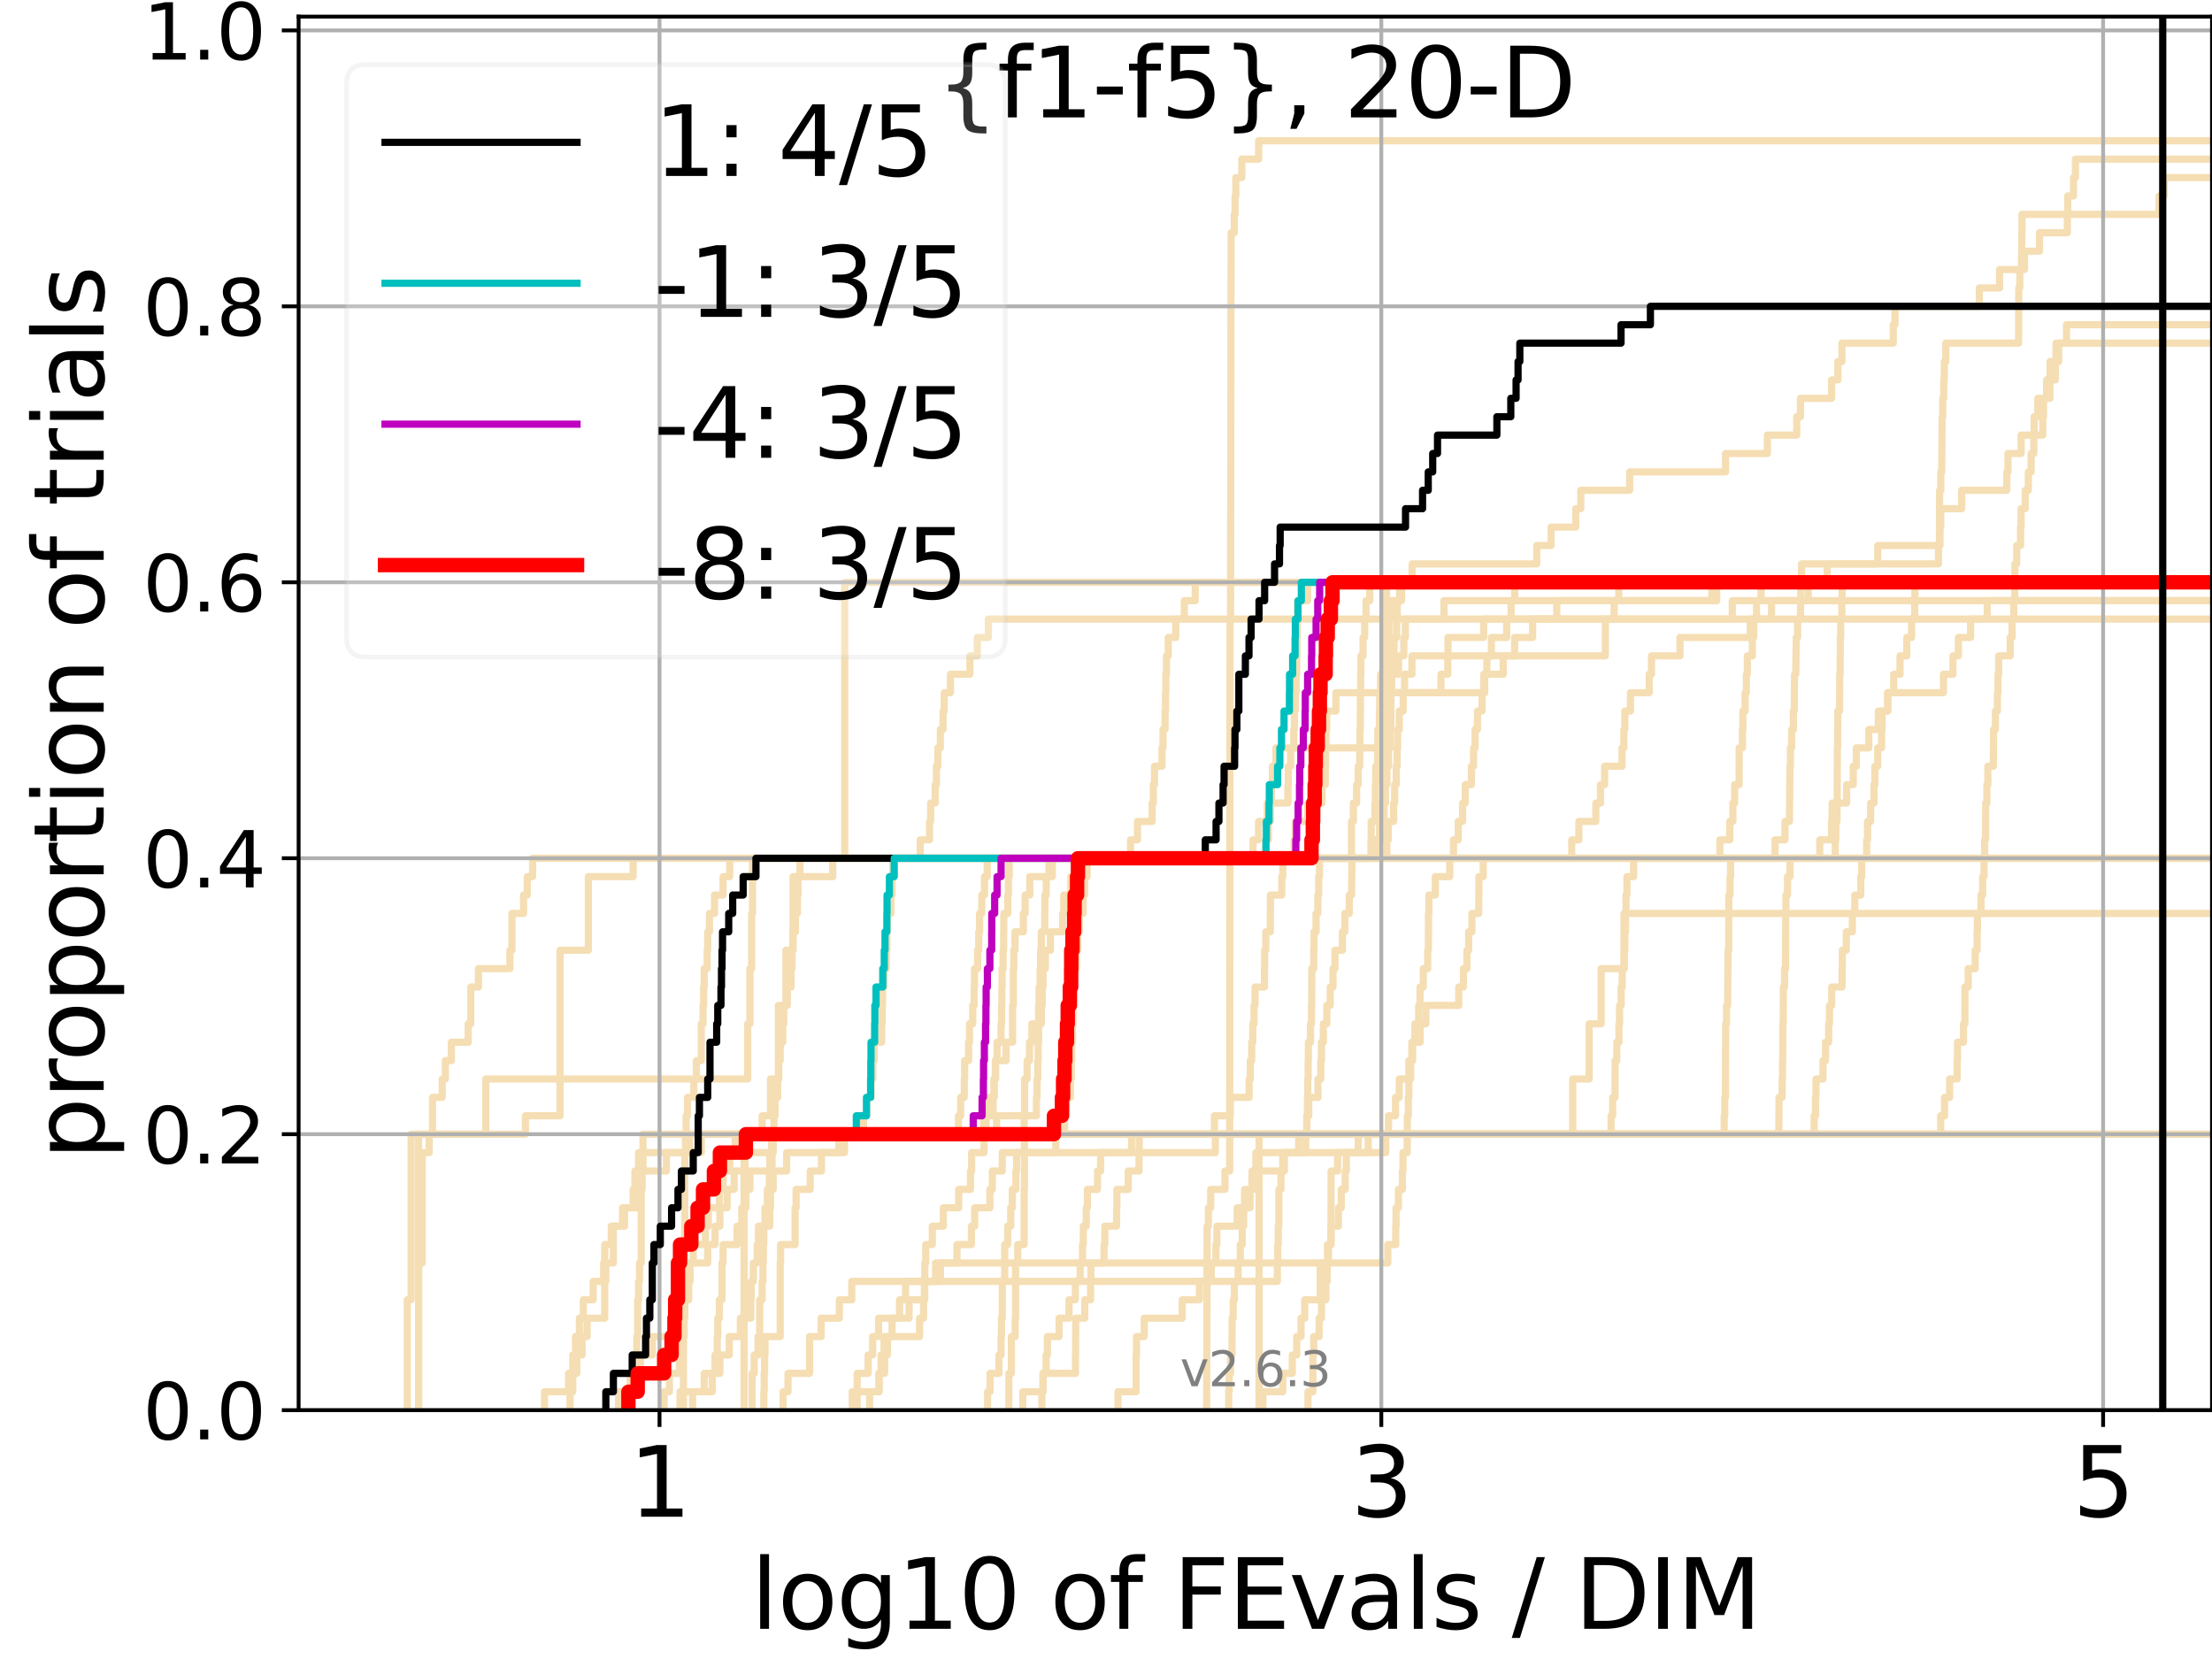 <?xml version="1.0" encoding="utf-8" standalone="no"?>
<!DOCTYPE svg PUBLIC "-//W3C//DTD SVG 1.1//EN"
  "http://www.w3.org/Graphics/SVG/1.1/DTD/svg11.dtd">
<svg xmlns:xlink="http://www.w3.org/1999/xlink" width="460.8pt" height="345.6pt" viewBox="0 0 460.8 345.6" xmlns="http://www.w3.org/2000/svg" version="1.1">
 <defs>
  <style type="text/css">*{stroke-linejoin: round; stroke-linecap: butt}</style>
 </defs>
 <g id="figure_1">
  <g id="patch_1">
   <path d="M 0 345.6 
L 460.8 345.6 
L 460.8 0 
L 0 0 
z
" style="fill: #ffffff"/>
  </g>
  <g id="axes_1">
   <g id="patch_2">
    <path d="M 62.208 293.76 
L 460.8 293.76 
L 460.8 3.456 
L 62.208 3.456 
z
" style="fill: #ffffff"/>
   </g>
   <g id="line2d_1">
    <path d="M 155.003 293.76 
L 155.003 289.928 
L 155.003 289.928 
L 155.003 286.095 
L 155.003 286.095 
L 155.003 282.263 
L 155.003 282.263 
L 155.003 278.43 
L 155.003 278.43 
L 155.003 274.598 
L 155.003 274.598 
L 155.003 270.766 
L 155.003 270.766 
L 155.003 266.933 
L 155.003 266.933 
L 155.003 263.101 
L 155.003 263.101 
L 155.003 259.268 
L 155.003 259.268 
L 155.003 255.436 
L 155.003 255.436 
L 155.003 251.604 
L 155.003 251.604 
L 155.003 247.771 
L 155.003 247.771 
L 155.003 243.939 
L 155.003 243.939 
L 155.003 240.106 
L 155.003 240.106 
L 155.003 236.274 
L 158.774 236.274 
L 158.774 232.442 
L 160.508 232.442 
L 160.508 228.609 
L 160.508 228.609 
L 160.508 224.777 
L 162.155 224.777 
L 162.155 220.944 
L 162.155 220.944 
L 162.155 217.112 
L 162.155 217.112 
L 162.155 213.28 
L 162.155 213.28 
L 162.155 209.447 
L 163.722 209.447 
L 163.722 205.615 
L 163.722 205.615 
L 163.722 201.782 
L 163.722 201.782 
L 163.722 197.95 
L 165.218 197.95 
L 165.218 194.118 
L 165.218 194.118 
L 165.218 190.285 
L 165.218 190.285 
L 165.218 186.453 
L 165.218 186.453 
L 165.218 182.621 
L 166.648 182.621 
L 166.648 178.788 
L 263.66 178.788 
L 263.66 174.956 
L 264.229 174.956 
L 264.229 171.123 
L 264.649 171.123 
L 264.649 167.291 
L 264.857 167.291 
L 264.857 163.459 
L 265.063 163.459 
L 265.063 159.626 
L 265.81 159.626 
L 265.81 155.794 
L 287.443 155.794 
L 287.443 151.961 
L 287.718 151.961 
L 287.718 148.129 
L 287.992 148.129 
L 287.992 144.297 
L 300.184 144.297 
L 300.184 140.464 
L 301.606 140.464 
L 301.606 136.632 
L 301.645 136.632 
L 301.645 132.799 
L 309.072 132.799 
L 309.072 128.967 
L 309.072 128.967 
L 309.072 128.967 
L 460.8 128.967 
" clip-path="url(#pe1d6c80c7a)" style="fill: none; stroke: #f5deb3; stroke-width: 1.5; stroke-linecap: square"/>
   </g>
   <g id="line2d_2">
    <path d="M 262.279 293.76 
L 262.279 282.263 
L 262.279 282.263 
L 262.279 270.766 
L 262.282 270.766 
L 262.282 259.268 
L 262.282 259.268 
L 262.282 247.771 
L 262.282 247.771 
L 262.282 236.274 
L 327.628 236.274 
L 327.628 224.777 
L 331.049 224.777 
L 331.049 213.28 
L 333.546 213.28 
L 333.546 201.782 
L 338.308 201.782 
L 338.308 190.285 
L 338.308 190.285 
L 338.308 190.285 
L 460.8 190.285 
" clip-path="url(#pe1d6c80c7a)" style="fill: none; stroke: #f5deb3; stroke-width: 1.5; stroke-linecap: square"/>
   </g>
   <g id="line2d_3">
    <path d="M 142.377 293.76 
L 142.377 289.928 
L 142.377 289.928 
L 142.377 286.095 
L 142.377 286.095 
L 142.377 282.263 
L 142.377 282.263 
L 142.377 278.43 
L 142.516 278.43 
L 142.516 274.598 
L 142.656 274.598 
L 142.656 270.766 
L 142.656 270.766 
L 142.656 266.933 
L 142.656 266.933 
L 142.656 263.101 
L 142.656 263.101 
L 142.656 259.268 
L 142.656 259.268 
L 142.656 255.436 
L 142.656 255.436 
L 142.656 251.604 
L 142.656 251.604 
L 142.656 247.771 
L 142.656 247.771 
L 142.656 243.939 
L 142.656 243.939 
L 142.656 240.106 
L 142.794 240.106 
L 142.794 236.274 
L 142.932 236.274 
L 142.932 232.442 
L 143.207 232.442 
L 143.207 228.609 
L 144.545 228.609 
L 144.545 224.777 
L 145.065 224.777 
L 145.065 220.944 
L 146.082 220.944 
L 146.082 217.112 
L 146.082 217.112 
L 146.082 213.28 
L 146.455 213.28 
L 146.455 209.447 
L 146.579 209.447 
L 146.579 205.615 
L 146.702 205.615 
L 146.702 201.782 
L 147.31 201.782 
L 147.31 197.95 
L 147.43 197.95 
L 147.43 194.118 
L 147.788 194.118 
L 147.788 190.285 
L 148.839 190.285 
L 148.839 186.453 
L 150.629 186.453 
L 150.629 182.621 
L 152.014 182.621 
L 152.014 178.788 
L 152.014 178.788 
L 152.014 178.788 
L 460.8 178.788 
" clip-path="url(#pe1d6c80c7a)" style="fill: none; stroke: #f5deb3; stroke-width: 1.5; stroke-linecap: square"/>
   </g>
   <g id="line2d_4">
    <path d="M 118.749 293.76 
L 118.749 289.928 
L 119.321 289.928 
L 119.321 286.095 
L 120.162 286.095 
L 120.162 282.263 
L 121.251 282.263 
L 121.251 278.43 
L 122.304 278.43 
L 122.304 274.598 
L 125.977 274.598 
L 125.977 270.766 
L 125.977 270.766 
L 125.977 266.933 
L 126.207 266.933 
L 126.207 263.101 
L 127.779 263.101 
L 127.779 259.268 
L 127.779 259.268 
L 127.779 255.436 
L 129.693 255.436 
L 129.693 251.604 
L 131.891 251.604 
L 131.891 247.771 
L 132.275 247.771 
L 132.275 243.939 
L 133.03 243.939 
L 133.03 240.106 
L 146.082 240.106 
L 146.082 236.274 
L 205.408 236.274 
L 205.408 232.442 
L 206.879 232.442 
L 206.879 228.609 
L 207.092 228.609 
L 207.092 224.777 
L 207.342 224.777 
L 207.342 220.944 
L 207.705 220.944 
L 207.705 217.112 
L 208.546 217.112 
L 208.546 213.28 
L 208.657 213.28 
L 208.657 209.447 
L 208.712 209.447 
L 208.712 205.615 
L 208.767 205.615 
L 208.767 201.782 
L 208.968 201.782 
L 208.968 197.95 
L 209.078 197.95 
L 209.078 194.118 
L 209.114 194.118 
L 209.114 190.285 
L 209.938 190.285 
L 209.938 186.453 
L 210.08 186.453 
L 210.08 182.621 
L 210.238 182.621 
L 210.238 178.788 
L 281.542 178.788 
L 281.542 174.956 
L 281.544 174.956 
L 281.544 171.123 
L 281.933 171.123 
L 281.933 167.291 
L 282.599 167.291 
L 282.599 163.459 
L 282.936 163.459 
L 282.936 159.626 
L 283.262 159.626 
L 283.262 155.794 
L 283.292 155.794 
L 283.292 151.961 
L 283.376 151.961 
L 283.376 148.129 
L 283.398 148.129 
L 283.398 144.297 
L 283.447 144.297 
L 283.447 140.464 
L 283.506 140.464 
L 283.506 136.632 
L 283.949 136.632 
L 283.949 132.799 
L 284.281 132.799 
L 284.281 128.967 
L 284.567 128.967 
L 284.567 125.135 
L 285.343 125.135 
L 285.343 121.302 
L 285.343 121.302 
L 285.343 121.302 
L 460.8 121.302 
" clip-path="url(#pe1d6c80c7a)" style="fill: none; stroke: #f5deb3; stroke-width: 1.5; stroke-linecap: square"/>
   </g>
   <g id="line2d_5">
    <path d="M 255.959 293.76 
L 255.959 289.928 
L 256.058 289.928 
L 256.058 286.095 
L 256.354 286.095 
L 256.354 282.263 
L 256.643 282.263 
L 256.643 278.43 
L 256.669 278.43 
L 256.669 274.598 
L 256.901 274.598 
L 256.901 270.766 
L 257.147 270.766 
L 257.147 266.933 
L 257.934 266.933 
L 257.934 263.101 
L 258.375 263.101 
L 258.375 259.268 
L 258.782 259.268 
L 258.782 255.436 
L 259.093 255.436 
L 259.093 251.604 
L 260.406 251.604 
L 260.406 247.771 
L 260.826 247.771 
L 260.826 243.939 
L 261.613 243.939 
L 261.613 240.106 
L 272.022 240.106 
L 272.022 236.274 
L 272.022 236.274 
L 272.022 236.274 
L 460.8 236.274 
" clip-path="url(#pe1d6c80c7a)" style="fill: none; stroke: #f5deb3; stroke-width: 1.5; stroke-linecap: square"/>
   </g>
   <g id="line2d_6"/>
   <g id="line2d_7">
    <path d="M 141.668 293.76 
L 141.668 289.928 
L 148.376 289.928 
L 148.376 286.095 
L 148.954 286.095 
L 148.954 282.263 
L 149.409 282.263 
L 149.409 278.43 
L 149.522 278.43 
L 149.522 274.598 
L 149.858 274.598 
L 149.858 270.766 
L 150.411 270.766 
L 150.411 266.933 
L 150.411 266.933 
L 150.411 263.101 
L 150.629 263.101 
L 150.629 259.268 
L 153.542 259.268 
L 153.542 255.436 
L 154.523 255.436 
L 154.523 251.604 
L 155.381 251.604 
L 155.381 247.771 
L 156.217 247.771 
L 156.217 243.939 
L 160.828 243.939 
L 160.828 240.106 
L 160.828 240.106 
L 160.828 236.274 
L 221.761 236.274 
L 221.761 232.442 
L 222.165 232.442 
L 222.165 228.609 
L 222.982 228.609 
L 222.982 224.777 
L 223.183 224.777 
L 223.183 220.944 
L 223.277 220.944 
L 223.277 217.112 
L 223.43 217.112 
L 223.43 213.28 
L 223.512 213.28 
L 223.512 209.447 
L 223.721 209.447 
L 223.721 205.615 
L 223.733 205.615 
L 223.733 201.782 
L 224.216 201.782 
L 224.216 197.95 
L 224.535 197.95 
L 224.535 194.118 
L 224.839 194.118 
L 224.839 190.285 
L 225.636 190.285 
L 225.636 186.453 
L 225.931 186.453 
L 225.931 182.621 
L 226.082 182.621 
L 226.082 178.788 
L 288.909 178.788 
L 288.909 174.956 
L 289.202 174.956 
L 289.202 171.123 
L 290.314 171.123 
L 290.314 167.291 
L 290.535 167.291 
L 290.535 163.459 
L 290.866 163.459 
L 290.866 159.626 
L 291.047 159.626 
L 291.047 155.794 
L 291.157 155.794 
L 291.157 151.961 
L 291.498 151.961 
L 291.498 148.129 
L 292.315 148.129 
L 292.315 144.297 
L 292.598 144.297 
L 292.598 140.464 
L 294.136 140.464 
L 294.136 136.632 
L 334.408 136.632 
L 334.408 132.799 
L 334.437 132.799 
L 334.437 128.967 
L 336.255 128.967 
L 336.255 125.135 
L 337.226 125.135 
L 337.226 121.302 
L 461.8 121.302 
" clip-path="url(#pe1d6c80c7a)" style="fill: none; stroke: #f5deb3; stroke-width: 1.5; stroke-linecap: square"/>
   </g>
   <g id="line2d_8">
    <path d="M 272.481 293.76 
L 272.481 289.928 
L 273.497 289.928 
L 273.5 282.263 
L 273.679 282.263 
L 273.679 278.43 
L 274.793 278.43 
L 274.793 274.598 
L 275.294 274.598 
L 275.294 270.766 
L 276.202 270.766 
L 276.202 266.933 
L 276.475 266.933 
L 276.475 263.101 
L 276.75 263.101 
L 276.75 259.268 
L 277.279 259.268 
L 277.279 255.436 
L 278.817 255.436 
L 278.817 251.604 
L 279.411 251.604 
L 279.411 247.771 
L 280.221 247.771 
L 280.221 243.939 
L 280.464 243.939 
L 280.464 240.106 
L 282.943 240.106 
L 282.943 236.274 
L 359.182 236.274 
L 359.182 232.442 
L 359.295 232.442 
L 359.295 228.609 
L 359.434 228.609 
L 359.491 213.28 
L 359.676 213.28 
L 359.676 209.447 
L 359.894 209.447 
L 359.992 197.95 
L 360.121 197.95 
L 360.149 186.453 
L 360.388 186.453 
L 360.388 182.621 
L 360.511 182.621 
L 360.511 178.788 
L 369.771 178.788 
L 369.771 174.956 
L 371.844 174.956 
L 371.844 171.123 
L 372.772 171.123 
L 372.873 159.626 
L 372.973 159.626 
L 372.973 155.794 
L 373.236 155.794 
L 373.236 151.961 
L 373.601 151.961 
L 373.601 148.129 
L 373.774 148.129 
L 373.838 140.464 
L 374.099 140.464 
L 374.189 132.799 
L 374.474 132.799 
L 374.474 128.967 
L 375.067 128.967 
L 375.147 121.302 
L 375.301 121.302 
L 375.301 117.47 
L 403.819 117.47 
L 403.819 113.637 
L 404.014 113.637 
L 404.058 102.14 
L 404.304 102.14 
L 404.304 98.308 
L 404.499 98.308 
L 404.579 86.811 
L 404.704 86.811 
L 404.704 82.978 
L 404.916 82.978 
L 404.916 79.146 
L 405.034 79.146 
L 405.034 75.313 
L 405.341 75.313 
L 405.341 71.481 
L 420.503 71.481 
L 420.549 59.984 
L 420.755 59.984 
L 420.755 56.151 
L 421.098 56.151 
L 421.194 48.487 
L 421.214 48.487 
L 421.214 44.654 
L 430.75 44.654 
L 430.75 40.822 
L 431.941 40.822 
L 431.941 36.989 
L 432.348 36.989 
L 432.348 33.157 
L 432.348 33.157 
L 460.8 33.157 
L 460.8 33.157 
" clip-path="url(#pe1d6c80c7a)" style="fill: none; stroke: #f5deb3; stroke-width: 1.5; stroke-linecap: square"/>
   </g>
   <g id="line2d_9">
    <path d="M 138.355 293.76 
L 138.355 289.928 
L 139.446 289.928 
L 139.446 286.095 
L 141.525 286.095 
L 141.525 282.263 
L 142.095 282.263 
L 142.095 278.43 
L 142.236 278.43 
L 142.236 274.598 
L 142.656 274.598 
L 142.656 270.766 
L 143.479 270.766 
L 143.479 266.933 
L 143.614 266.933 
L 143.614 263.101 
L 144.414 263.101 
L 144.414 259.268 
L 146.946 259.268 
L 146.946 255.436 
L 147.55 255.436 
L 147.55 251.604 
L 149.858 251.604 
L 149.858 247.771 
L 150.629 247.771 
L 150.629 243.939 
L 152.014 243.939 
L 152.014 240.106 
L 153.142 240.106 
L 153.142 236.274 
L 219.701 236.274 
L 219.701 232.442 
L 221.414 232.442 
L 221.414 228.609 
L 221.625 228.609 
L 221.625 224.777 
L 221.933 224.777 
L 221.933 220.944 
L 222.067 220.944 
L 222.067 217.112 
L 222.612 217.112 
L 222.612 213.28 
L 222.648 213.28 
L 222.648 209.447 
L 222.958 209.447 
L 222.958 205.615 
L 223.207 205.615 
L 223.207 201.782 
L 223.535 201.782 
L 223.535 197.95 
L 223.698 197.95 
L 223.698 194.118 
L 223.976 194.118 
L 223.976 190.285 
L 224.399 190.285 
L 224.399 186.453 
L 224.444 186.453 
L 224.444 182.621 
L 226.458 182.621 
L 226.458 178.788 
L 285.605 178.788 
L 285.605 174.956 
L 285.645 174.956 
L 285.645 171.123 
L 286.428 171.123 
L 286.428 167.291 
L 286.518 167.291 
L 286.518 163.459 
L 286.594 163.459 
L 286.594 159.626 
L 287.003 159.626 
L 287.003 155.794 
L 287.028 155.794 
L 287.028 151.961 
L 287.355 151.961 
L 287.355 148.129 
L 287.415 148.129 
L 287.415 144.297 
L 287.596 144.297 
L 287.596 140.464 
L 288.375 140.464 
L 288.375 136.632 
L 288.404 136.632 
L 288.404 132.799 
L 288.514 132.799 
L 288.514 128.967 
L 288.718 128.967 
L 288.718 125.135 
L 288.843 125.135 
L 288.843 121.302 
L 288.843 121.302 
L 288.843 121.302 
L 460.8 121.302 
" clip-path="url(#pe1d6c80c7a)" style="fill: none; stroke: #f5deb3; stroke-width: 1.5; stroke-linecap: square"/>
   </g>
   <g id="line2d_10">
    <path d="M 163.134 293.76 
L 163.134 289.928 
L 164.157 289.928 
L 164.157 286.095 
L 168.651 286.095 
L 168.651 282.263 
L 168.651 282.263 
L 168.651 278.43 
L 171.067 278.43 
L 171.067 274.598 
L 174.854 274.598 
L 174.854 270.766 
L 177.444 270.766 
L 177.444 266.933 
L 266.091 266.933 
L 266.091 263.101 
L 266.17 263.101 
L 266.17 259.268 
L 266.286 259.268 
L 266.286 255.436 
L 266.409 255.436 
L 266.409 251.604 
L 266.419 251.604 
L 266.419 247.771 
L 266.852 247.771 
L 266.852 243.939 
L 267.215 243.939 
L 267.215 240.106 
L 288.665 240.106 
L 288.665 236.274 
L 404.273 236.274 
L 404.273 232.442 
L 405.091 232.442 
L 405.091 228.609 
L 406.142 228.609 
L 406.142 224.777 
L 407.706 224.777 
L 407.706 220.944 
L 407.788 220.944 
L 407.788 217.112 
L 409.028 217.112 
L 409.028 213.28 
L 409.324 213.28 
L 409.324 209.447 
L 409.331 209.447 
L 409.331 205.615 
L 410.008 205.615 
L 410.008 201.782 
L 411.464 201.782 
L 411.464 197.95 
L 411.866 197.95 
L 411.866 194.118 
L 411.931 194.118 
L 411.931 190.285 
L 412.673 190.285 
L 412.673 186.453 
L 413.026 186.453 
L 413.026 182.621 
L 413.319 182.621 
L 413.319 178.788 
L 413.435 178.788 
L 413.435 174.956 
L 413.63 174.956 
L 413.63 171.123 
L 413.647 171.123 
L 413.647 167.291 
L 413.904 167.291 
L 413.904 163.459 
L 414.105 163.459 
L 414.105 159.626 
L 415.256 159.626 
L 415.256 155.794 
L 415.286 155.794 
L 415.286 151.961 
L 415.678 151.961 
L 415.678 148.129 
L 416.097 148.129 
L 416.097 144.297 
L 416.217 144.297 
L 416.217 140.464 
L 416.361 140.464 
L 416.361 136.632 
L 418.756 136.632 
L 418.756 132.799 
L 419.152 132.799 
L 419.152 128.967 
L 419.509 128.967 
L 419.509 125.135 
L 419.7 125.135 
L 419.7 121.302 
L 419.735 121.302 
L 419.735 117.47 
L 420.115 117.47 
L 420.115 113.637 
L 420.916 113.637 
L 420.916 109.805 
L 421.029 109.805 
L 421.029 105.973 
L 421.89 105.973 
L 421.89 102.14 
L 422.538 102.14 
L 422.538 98.308 
L 423.118 98.308 
L 423.118 94.475 
L 423.684 94.475 
L 423.684 90.643 
L 425.554 90.643 
L 425.554 86.811 
L 425.697 86.811 
L 425.697 82.978 
L 427.035 82.978 
L 427.035 79.146 
L 427.062 79.146 
L 427.062 75.313 
L 428.863 75.313 
L 428.863 71.481 
L 428.863 71.481 
L 428.863 71.481 
L 460.8 71.481 
" clip-path="url(#pe1d6c80c7a)" style="fill: none; stroke: #f5deb3; stroke-width: 1.5; stroke-linecap: square"/>
   </g>
   <g id="line2d_11">
    <path d="M 113.425 293.76 
L 113.425 289.928 
L 118.458 289.928 
L 118.458 286.095 
L 119.321 286.095 
L 119.321 282.263 
L 119.884 282.263 
L 119.884 278.43 
L 120.711 278.43 
L 120.711 274.598 
L 121.517 274.598 
L 121.517 270.766 
L 123.575 270.766 
L 123.575 266.933 
L 125.744 266.933 
L 125.744 263.101 
L 125.977 263.101 
L 125.977 259.268 
L 127.337 259.268 
L 127.337 255.436 
L 130.104 255.436 
L 130.104 251.604 
L 133.03 251.604 
L 133.03 247.771 
L 133.216 247.771 
L 133.216 243.939 
L 138.827 243.939 
L 138.827 240.106 
L 143.614 240.106 
L 143.614 236.274 
L 199.666 236.274 
L 199.666 232.442 
L 200.124 232.442 
L 200.124 228.609 
L 200.88 228.609 
L 200.88 224.777 
L 200.95 224.777 
L 200.95 220.944 
L 201.778 220.944 
L 201.778 217.112 
L 201.959 217.112 
L 201.959 213.28 
L 202.63 213.28 
L 202.63 209.447 
L 202.939 209.447 
L 202.939 205.615 
L 203.004 205.615 
L 203.004 201.782 
L 203.654 201.782 
L 203.654 197.95 
L 203.89 197.95 
L 203.89 194.118 
L 204.06 194.118 
L 204.06 190.285 
L 204.522 190.285 
L 204.522 186.453 
L 205.082 186.453 
L 205.082 182.621 
L 205.652 182.621 
L 205.652 178.788 
L 205.652 178.788 
L 205.652 178.788 
L 460.8 178.788 
" clip-path="url(#pe1d6c80c7a)" style="fill: none; stroke: #f5deb3; stroke-width: 1.5; stroke-linecap: square"/>
   </g>
   <g id="line2d_12">
    <path d="M 87.201 293.76 
L 87.201 289.928 
L 87.201 289.928 
L 87.201 286.095 
L 87.201 286.095 
L 87.201 282.263 
L 87.201 282.263 
L 87.201 278.43 
L 87.201 278.43 
L 87.201 274.598 
L 87.201 274.598 
L 87.201 270.766 
L 87.201 270.766 
L 87.201 266.933 
L 87.201 266.933 
L 87.201 263.101 
L 87.201 263.101 
L 87.201 259.268 
L 87.201 259.268 
L 87.201 255.436 
L 87.201 255.436 
L 87.201 251.604 
L 87.201 251.604 
L 87.201 247.771 
L 87.201 247.771 
L 87.201 243.939 
L 87.201 243.939 
L 87.201 240.106 
L 87.201 240.106 
L 87.201 236.274 
L 109.452 236.274 
L 109.452 232.442 
L 116.661 232.442 
L 116.661 228.609 
L 116.661 228.609 
L 116.661 224.777 
L 116.661 224.777 
L 116.661 220.944 
L 116.661 220.944 
L 116.661 217.112 
L 116.661 217.112 
L 116.661 213.28 
L 116.661 213.28 
L 116.661 209.447 
L 116.661 209.447 
L 116.661 205.615 
L 116.661 205.615 
L 116.661 201.782 
L 116.661 201.782 
L 116.661 197.95 
L 122.562 197.95 
L 122.562 194.118 
L 122.562 194.118 
L 122.562 190.285 
L 122.562 190.285 
L 122.562 186.453 
L 122.562 186.453 
L 122.562 182.621 
L 131.891 182.621 
L 131.891 178.788 
L 261.026 178.788 
L 261.026 174.956 
L 262.172 174.956 
L 262.172 171.123 
L 263.996 171.123 
L 263.996 167.291 
L 268.294 167.291 
L 268.294 163.459 
L 268.37 163.459 
L 268.37 159.626 
L 268.866 159.626 
L 268.866 155.794 
L 269.521 155.794 
L 269.521 151.961 
L 269.652 151.961 
L 269.652 148.129 
L 269.83 148.129 
L 269.83 144.297 
L 269.996 144.297 
L 269.996 140.464 
L 270.126 140.464 
L 270.126 136.632 
L 270.184 136.632 
L 270.184 132.799 
L 270.243 132.799 
L 270.243 128.967 
L 270.302 128.967 
L 270.302 125.135 
L 272.398 125.135 
L 272.398 121.302 
L 272.398 121.302 
L 272.398 121.302 
L 460.8 121.302 
" clip-path="url(#pe1d6c80c7a)" style="fill: none; stroke: #f5deb3; stroke-width: 1.5; stroke-linecap: square"/>
   </g>
   <g id="line2d_13">
    <path d="M 210.168 293.76 
L 210.168 289.928 
L 210.168 289.928 
L 210.168 286.095 
L 210.691 286.095 
L 210.691 282.263 
L 210.691 282.263 
L 210.691 278.43 
L 211.477 278.43 
L 211.477 274.598 
L 211.561 274.598 
L 211.561 270.766 
L 211.561 270.766 
L 211.561 266.933 
L 211.561 266.933 
L 211.561 263.101 
L 212.012 263.101 
L 212.012 259.268 
L 213.347 259.268 
L 213.347 255.436 
L 213.347 255.436 
L 213.347 251.604 
L 213.347 251.604 
L 213.347 247.771 
L 213.41 247.771 
L 213.41 243.939 
L 213.41 243.939 
L 213.41 240.106 
L 213.41 240.106 
L 213.41 236.274 
L 213.41 236.274 
L 213.41 236.274 
L 460.8 236.274 
" clip-path="url(#pe1d6c80c7a)" style="fill: none; stroke: #f5deb3; stroke-width: 1.5; stroke-linecap: square"/>
   </g>
   <g id="line2d_14">
    <path d="M 130.308 293.76 
L 130.308 289.928 
L 131.306 289.928 
L 131.306 286.095 
L 131.891 286.095 
L 131.891 282.263 
L 132.655 282.263 
L 132.655 278.43 
L 132.843 278.43 
L 132.843 274.598 
L 132.843 274.598 
L 132.843 270.766 
L 133.03 270.766 
L 133.03 266.933 
L 133.216 266.933 
L 133.216 263.101 
L 133.585 263.101 
L 133.585 259.268 
L 133.585 259.268 
L 133.585 255.436 
L 133.585 255.436 
L 133.585 251.604 
L 133.585 251.604 
L 133.585 247.771 
L 133.768 247.771 
L 133.768 243.939 
L 133.95 243.939 
L 133.95 240.106 
L 133.95 240.106 
L 133.95 236.274 
L 179.887 236.274 
L 179.887 232.442 
L 180.547 232.442 
L 180.547 228.609 
L 181.491 228.609 
L 181.491 224.777 
L 181.828 224.777 
L 181.828 220.944 
L 182.119 220.944 
L 182.119 217.112 
L 183.659 217.112 
L 183.659 213.28 
L 183.777 213.28 
L 183.777 209.447 
L 183.856 209.447 
L 183.856 205.615 
L 184.169 205.615 
L 184.169 201.782 
L 184.634 201.782 
L 184.634 197.95 
L 184.749 197.95 
L 184.749 194.118 
L 184.825 194.118 
L 184.825 190.285 
L 185.617 190.285 
L 185.617 186.453 
L 185.84 186.453 
L 185.84 182.621 
L 185.988 182.621 
L 185.988 178.788 
L 191.688 178.788 
L 191.688 174.956 
L 193.64 174.956 
L 193.64 171.123 
L 193.873 171.123 
L 193.873 167.291 
L 194.814 167.291 
L 194.814 163.459 
L 195.066 163.459 
L 195.066 159.626 
L 195.372 159.626 
L 195.372 155.794 
L 195.893 155.794 
L 195.893 151.961 
L 196.46 151.961 
L 196.46 148.129 
L 196.699 148.129 
L 196.699 144.297 
L 198 144.297 
L 198 140.464 
L 202.05 140.464 
L 202.05 136.632 
L 203.59 136.632 
L 203.59 132.799 
L 205.893 132.799 
L 205.893 128.967 
L 360.864 128.967 
L 360.864 125.135 
L 360.864 125.135 
L 360.864 125.135 
L 460.8 125.135 
" clip-path="url(#pe1d6c80c7a)" style="fill: none; stroke: #f5deb3; stroke-width: 1.5; stroke-linecap: square"/>
   </g>
   <g id="line2d_15"/>
   <g id="line2d_16">
    <path d="M 217.036 293.76 
L 217.036 289.928 
L 217.305 289.928 
L 217.305 286.095 
L 217.921 286.095 
L 217.921 282.263 
L 218.197 282.263 
L 218.197 278.43 
L 220.632 278.43 
L 220.632 274.598 
L 222.696 274.598 
L 222.696 270.766 
L 224.01 270.766 
L 224.01 266.933 
L 225.018 266.933 
L 225.018 263.101 
L 225.505 263.101 
L 225.505 259.268 
L 225.669 259.268 
L 225.669 255.436 
L 226.286 255.436 
L 226.286 251.604 
L 226.522 251.604 
L 226.522 247.771 
L 228.635 247.771 
L 228.635 243.939 
L 229.277 243.939 
L 229.277 240.106 
L 235.723 240.106 
L 235.723 236.274 
L 272.214 236.274 
L 272.214 232.442 
L 272.632 232.442 
L 272.632 228.609 
L 274.556 228.609 
L 274.556 224.777 
L 275.145 224.777 
L 275.145 220.944 
L 275.282 220.944 
L 275.282 217.112 
L 275.674 217.112 
L 275.674 213.28 
L 276.403 213.28 
L 276.403 209.447 
L 277.114 209.447 
L 277.114 205.615 
L 277.688 205.615 
L 277.688 201.782 
L 278.101 201.782 
L 278.101 197.95 
L 279.64 197.95 
L 279.64 194.118 
L 280.155 194.118 
L 280.155 190.285 
L 281.081 190.285 
L 281.081 186.453 
L 281.55 186.453 
L 281.649 178.788 
L 286.894 178.788 
L 286.894 174.956 
L 287.456 174.956 
L 287.456 171.123 
L 288.321 171.123 
L 288.321 167.291 
L 288.627 167.291 
L 288.627 163.459 
L 288.926 163.459 
L 288.926 159.626 
L 289.062 159.626 
L 289.17 151.961 
L 289.232 151.961 
L 289.232 148.129 
L 289.54 148.129 
L 289.54 144.297 
L 289.904 144.297 
L 289.904 140.464 
L 290.337 140.464 
L 290.422 132.799 
L 290.943 132.799 
L 290.943 128.967 
L 291.079 128.967 
L 291.079 125.135 
L 291.554 125.135 
L 291.554 121.302 
L 294.171 121.302 
L 294.171 117.47 
L 320.137 117.47 
L 320.137 113.637 
L 323.122 113.637 
L 323.122 109.805 
L 328.259 109.805 
L 328.259 105.973 
L 329.309 105.973 
L 329.309 102.14 
L 339.481 102.14 
L 339.481 98.308 
L 359.472 98.308 
L 359.472 94.475 
L 368.173 94.475 
L 368.173 90.643 
L 374.296 90.643 
L 374.296 86.811 
L 375.076 86.811 
L 375.076 82.978 
L 381.554 82.978 
L 381.554 79.146 
L 382.865 79.146 
L 382.865 75.313 
L 383.709 75.313 
L 383.709 71.481 
L 394.4 71.481 
L 394.4 67.649 
L 394.76 67.649 
L 394.76 63.816 
L 412.33 63.816 
L 412.33 59.984 
L 416.544 59.984 
L 416.544 56.151 
L 421.743 56.151 
L 421.743 52.319 
L 424.868 52.319 
L 424.868 48.487 
L 430.668 48.487 
L 430.668 44.654 
L 449.773 44.654 
L 449.773 40.822 
L 450.825 40.822 
L 450.825 36.989 
L 461.8 36.989 
L 461.8 36.989 
" clip-path="url(#pe1d6c80c7a)" style="fill: none; stroke: #f5deb3; stroke-width: 1.5; stroke-linecap: square"/>
   </g>
   <g id="line2d_17">
    <path d="M 232.896 293.76 
L 232.896 289.928 
L 236.673 289.928 
L 236.673 286.095 
L 236.673 286.095 
L 236.673 282.263 
L 236.751 282.263 
L 236.751 278.43 
L 238.361 278.43 
L 238.361 274.598 
L 246.272 274.598 
L 246.272 270.766 
L 249.865 270.766 
L 249.865 266.933 
L 252.318 266.933 
L 252.318 263.101 
L 253.303 263.101 
L 253.303 259.268 
L 253.5 259.268 
L 253.5 255.436 
L 257.726 255.436 
L 257.726 251.604 
L 259.27 251.604 
L 259.27 247.771 
L 261.314 247.771 
L 261.314 243.939 
L 267.556 243.939 
L 267.556 240.106 
L 270.535 240.106 
L 270.535 236.274 
L 377.922 236.274 
L 377.922 232.442 
L 378.206 232.442 
L 378.206 228.609 
L 378.302 228.609 
L 378.302 224.777 
L 379.762 224.777 
L 379.762 220.944 
L 380.299 220.944 
L 380.299 217.112 
L 380.945 217.112 
L 380.945 213.28 
L 381.116 213.28 
L 381.116 209.447 
L 381.574 209.447 
L 381.574 205.615 
L 383.742 205.615 
L 383.742 201.782 
L 383.792 201.782 
L 383.792 197.95 
L 384.615 197.95 
L 384.615 194.118 
L 385.882 194.118 
L 385.882 190.285 
L 386.391 190.285 
L 386.391 186.453 
L 387.641 186.453 
L 387.641 182.621 
L 387.835 182.621 
L 387.835 178.788 
L 388.858 178.788 
L 388.858 174.956 
L 389.048 174.956 
L 389.048 171.123 
L 389.689 171.123 
L 389.689 167.291 
L 390.386 167.291 
L 390.386 163.459 
L 390.58 163.459 
L 390.58 159.626 
L 391.161 159.626 
L 391.161 155.794 
L 391.977 155.794 
L 391.977 151.961 
L 392.067 151.961 
L 392.067 148.129 
L 393.234 148.129 
L 393.234 144.297 
L 394.491 144.297 
L 394.491 140.464 
L 395.811 140.464 
L 395.811 136.632 
L 397.217 136.632 
L 397.217 132.799 
L 398.218 132.799 
L 398.218 128.967 
L 398.865 128.967 
L 398.865 125.135 
L 398.914 125.135 
L 398.914 121.302 
L 398.914 121.302 
L 398.914 121.302 
L 460.8 121.302 
" clip-path="url(#pe1d6c80c7a)" style="fill: none; stroke: #f5deb3; stroke-width: 1.5; stroke-linecap: square"/>
   </g>
   <g id="line2d_18">
    <path d="M 87.201 293.76 
L 87.201 289.928 
L 87.201 289.928 
L 87.201 286.095 
L 87.201 286.095 
L 87.201 282.263 
L 87.201 282.263 
L 87.201 278.43 
L 87.201 278.43 
L 87.201 274.598 
L 87.201 274.598 
L 87.201 270.766 
L 87.201 270.766 
L 87.201 266.933 
L 87.201 266.933 
L 87.201 263.101 
L 87.952 263.101 
L 87.952 259.268 
L 87.952 259.268 
L 87.952 255.436 
L 87.952 255.436 
L 87.952 251.604 
L 87.952 251.604 
L 87.952 247.771 
L 87.952 247.771 
L 87.952 243.939 
L 87.952 243.939 
L 87.952 240.106 
L 89.403 240.106 
L 89.403 236.274 
L 90.106 236.274 
L 90.106 232.442 
L 90.106 232.442 
L 90.106 228.609 
L 92.126 228.609 
L 92.126 224.777 
L 92.773 224.777 
L 92.773 220.944 
L 94.029 220.944 
L 94.029 217.112 
L 97.53 217.112 
L 97.53 213.28 
L 98.079 213.28 
L 98.079 209.447 
L 98.079 209.447 
L 98.079 205.615 
L 99.672 205.615 
L 99.672 201.782 
L 106.224 201.782 
L 106.224 197.95 
L 106.645 197.95 
L 106.645 194.118 
L 106.645 194.118 
L 106.645 190.285 
L 109.065 190.285 
L 109.065 186.453 
L 109.833 186.453 
L 109.833 182.621 
L 110.953 182.621 
L 110.953 178.788 
L 327.419 178.788 
L 327.419 174.956 
L 328.908 174.956 
L 328.908 171.123 
L 332.447 171.123 
L 332.447 167.291 
L 333.416 167.291 
L 333.416 163.459 
L 334.27 163.459 
L 334.27 159.626 
L 337.893 159.626 
L 337.893 155.794 
L 338.276 155.794 
L 338.276 151.961 
L 338.488 151.961 
L 338.488 148.129 
L 339.649 148.129 
L 339.649 144.297 
L 343.558 144.297 
L 343.558 140.464 
L 344.04 140.464 
L 344.04 136.632 
L 349.962 136.632 
L 349.962 132.799 
L 364.601 132.799 
L 364.601 128.967 
L 369.039 128.967 
L 369.039 125.135 
L 376.674 125.135 
L 376.674 121.302 
L 376.674 121.302 
L 376.674 121.302 
L 460.8 121.302 
" clip-path="url(#pe1d6c80c7a)" style="fill: none; stroke: #f5deb3; stroke-width: 1.5; stroke-linecap: square"/>
   </g>
   <g id="line2d_19">
    <path d="M 263.091 293.76 
L 263.091 289.928 
L 267.221 289.928 
L 267.221 286.095 
L 269.214 286.095 
L 269.214 282.263 
L 270.134 282.263 
L 270.134 278.43 
L 271.032 278.43 
L 271.032 274.598 
L 271.802 274.598 
L 271.802 270.766 
L 275.02 270.766 
L 275.02 266.933 
L 275.025 266.933 
L 275.025 263.101 
L 276.549 263.101 
L 276.549 259.268 
L 277.265 259.268 
L 277.265 255.436 
L 277.281 255.436 
L 277.281 251.604 
L 277.286 251.604 
L 277.286 247.771 
L 277.29 247.771 
L 277.29 243.939 
L 278.647 243.939 
L 278.647 240.106 
L 285.018 240.106 
L 285.018 236.274 
L 335.607 236.274 
L 335.607 232.442 
L 335.951 232.442 
L 335.951 228.609 
L 336.439 228.609 
L 336.439 224.777 
L 336.456 224.777 
L 336.456 220.944 
L 336.81 220.944 
L 336.81 217.112 
L 337.255 217.112 
L 337.255 213.28 
L 337.381 213.28 
L 337.381 209.447 
L 337.716 209.447 
L 337.716 205.615 
L 337.934 205.615 
L 337.934 201.782 
L 338.372 201.782 
L 338.372 197.95 
L 338.492 197.95 
L 338.492 194.118 
L 338.619 194.118 
L 338.619 190.285 
L 338.73 190.285 
L 338.73 186.453 
L 338.925 186.453 
L 338.925 182.621 
L 340.315 182.621 
L 340.315 178.788 
L 358.282 178.788 
L 358.282 174.956 
L 360.338 174.956 
L 360.338 171.123 
L 360.993 171.123 
L 360.993 167.291 
L 361.366 167.291 
L 361.366 163.459 
L 362.291 163.459 
L 362.291 159.626 
L 362.297 159.626 
L 362.297 155.794 
L 362.975 155.794 
L 362.975 151.961 
L 363.075 151.961 
L 363.075 148.129 
L 363.535 148.129 
L 363.535 144.297 
L 363.803 144.297 
L 363.803 140.464 
L 364.004 140.464 
L 364.004 136.632 
L 365.042 136.632 
L 365.042 132.799 
L 365.339 132.799 
L 365.339 128.967 
L 365.918 128.967 
L 365.918 125.135 
L 366.856 125.135 
L 366.856 121.302 
L 366.856 121.302 
L 366.856 121.302 
L 460.8 121.302 
" clip-path="url(#pe1d6c80c7a)" style="fill: none; stroke: #f5deb3; stroke-width: 1.5; stroke-linecap: square"/>
   </g>
   <g id="line2d_20">
    <path d="M 128.856 293.76 
L 128.856 289.928 
L 133.03 289.928 
L 133.03 286.095 
L 133.401 286.095 
L 133.401 282.263 
L 135.887 282.263 
L 135.887 278.43 
L 140.65 278.43 
L 140.65 274.598 
L 142.516 274.598 
L 142.516 270.766 
L 143.343 270.766 
L 143.343 266.933 
L 143.749 266.933 
L 143.749 263.101 
L 147.43 263.101 
L 147.43 259.268 
L 148.954 259.268 
L 148.954 255.436 
L 149.969 255.436 
L 149.969 251.604 
L 151.488 251.604 
L 151.488 247.771 
L 152.94 247.771 
L 152.94 243.939 
L 155.192 243.939 
L 155.192 240.106 
L 160.749 240.106 
L 160.749 236.274 
L 204.896 236.274 
L 204.896 232.442 
L 205.652 232.442 
L 205.652 228.609 
L 207.073 228.609 
L 207.073 224.777 
L 207.4 224.777 
L 207.4 220.944 
L 209.582 220.944 
L 209.582 217.112 
L 210.932 217.112 
L 210.932 213.28 
L 210.932 213.28 
L 210.932 209.447 
L 211.103 209.447 
L 211.103 205.615 
L 211.103 205.615 
L 211.103 201.782 
L 211.188 201.782 
L 211.188 197.95 
L 211.443 197.95 
L 211.443 194.118 
L 213.187 194.118 
L 213.187 190.285 
L 213.553 190.285 
L 213.553 186.453 
L 214.521 186.453 
L 214.521 182.621 
L 219.225 182.621 
L 219.225 178.788 
L 269.6 178.788 
L 269.6 174.956 
L 269.822 174.956 
L 269.822 171.123 
L 272.432 171.123 
L 272.432 167.291 
L 275.42 167.291 
L 275.42 163.459 
L 276.083 163.459 
L 276.083 159.626 
L 276.143 159.626 
L 276.143 155.794 
L 276.227 155.794 
L 276.227 151.961 
L 276.373 151.961 
L 276.373 148.129 
L 278.296 148.129 
L 278.296 144.297 
L 309.091 144.297 
L 309.091 140.464 
L 313.147 140.464 
L 313.147 136.632 
L 315.527 136.632 
L 315.527 132.799 
L 319.272 132.799 
L 319.272 128.967 
L 324.305 128.967 
L 324.305 125.135 
L 356.616 125.135 
L 356.616 121.302 
L 356.616 121.302 
L 356.616 121.302 
L 460.8 121.302 
" clip-path="url(#pe1d6c80c7a)" style="fill: none; stroke: #f5deb3; stroke-width: 1.5; stroke-linecap: square"/>
   </g>
   <g id="line2d_21">
    <path d="M 251.367 293.76 
L 251.466 255.436 
L 251.728 255.436 
L 251.728 251.604 
L 252.207 251.604 
L 252.207 247.771 
L 255.185 247.771 
L 255.185 243.939 
L 256.166 243.939 
L 256.239 128.967 
L 256.341 128.967 
L 256.448 56.151 
L 256.457 56.151 
L 256.469 48.487 
L 257.114 48.487 
L 257.114 44.654 
L 257.293 44.654 
L 257.293 40.822 
L 257.45 40.822 
L 257.45 36.989 
L 258.694 36.989 
L 258.694 33.157 
L 262.197 33.157 
L 262.197 29.325 
L 262.197 29.325 
L 460.8 29.325 
L 460.8 29.325 
" clip-path="url(#pe1d6c80c7a)" style="fill: none; stroke: #f5deb3; stroke-width: 1.5; stroke-linecap: square"/>
   </g>
   <g id="line2d_22">
    <path d="M 144.282 293.76 
L 144.282 289.928 
L 146.702 289.928 
L 146.702 286.095 
L 149.969 286.095 
L 149.969 282.263 
L 151.91 282.263 
L 151.91 278.43 
L 154.232 278.43 
L 154.232 274.598 
L 156.4 274.598 
L 156.4 270.766 
L 156.491 270.766 
L 156.491 266.933 
L 156.943 266.933 
L 156.943 263.101 
L 157.74 263.101 
L 157.74 259.268 
L 158.002 259.268 
L 158.002 255.436 
L 160.347 255.436 
L 160.347 251.604 
L 160.508 251.604 
L 160.508 247.771 
L 161.066 247.771 
L 161.066 243.939 
L 163.868 243.939 
L 163.868 240.106 
L 174.75 240.106 
L 174.75 236.274 
L 207.61 236.274 
L 207.61 232.442 
L 213.442 232.442 
L 213.442 228.609 
L 213.442 228.609 
L 213.442 224.777 
L 213.962 224.777 
L 213.962 220.944 
L 214.459 220.944 
L 214.459 217.112 
L 214.964 217.112 
L 214.964 213.28 
L 216.936 213.28 
L 216.936 209.447 
L 217.107 209.447 
L 217.107 205.615 
L 217.291 205.615 
L 217.291 201.782 
L 217.768 201.782 
L 217.768 197.95 
L 218.823 197.95 
L 218.823 194.118 
L 221.364 194.118 
L 221.364 190.285 
L 221.6 190.285 
L 221.6 186.453 
L 223.077 186.453 
L 223.077 182.621 
L 225.051 182.621 
L 225.051 178.788 
L 235.513 178.788 
L 235.513 174.956 
L 236.96 174.956 
L 236.96 171.123 
L 240.015 171.123 
L 240.015 167.291 
L 240.254 167.291 
L 240.254 163.459 
L 240.505 163.459 
L 240.505 159.626 
L 242.063 159.626 
L 242.063 155.794 
L 242.274 155.794 
L 242.274 151.961 
L 242.698 151.961 
L 242.698 148.129 
L 242.802 148.129 
L 242.802 144.297 
L 242.867 144.297 
L 242.867 140.464 
L 242.989 140.464 
L 242.989 136.632 
L 243.36 136.632 
L 243.36 132.799 
L 244.93 132.799 
L 244.93 128.967 
L 246.711 128.967 
L 246.711 125.135 
L 248.983 125.135 
L 248.983 121.302 
L 248.983 121.302 
L 248.983 121.302 
L 460.8 121.302 
" clip-path="url(#pe1d6c80c7a)" style="fill: none; stroke: #f5deb3; stroke-width: 1.5; stroke-linecap: square"/>
   </g>
   <g id="line2d_23">
    <path d="M 177.539 293.76 
L 177.539 289.928 
L 183.1 289.928 
L 183.1 286.095 
L 184.286 286.095 
L 184.286 282.263 
L 184.863 282.263 
L 184.863 278.43 
L 185.84 278.43 
L 185.84 274.598 
L 187.395 274.598 
L 187.395 270.766 
L 188.641 270.766 
L 188.641 266.933 
L 195.92 266.933 
L 195.92 263.101 
L 289.112 263.101 
L 289.112 259.268 
L 290.756 259.268 
L 290.756 255.436 
L 290.823 255.436 
L 290.823 251.604 
L 291.313 251.604 
L 291.313 247.771 
L 292.145 247.771 
L 292.145 243.939 
L 292.264 243.939 
L 292.264 240.106 
L 293.143 240.106 
L 293.143 236.274 
L 293.17 236.274 
L 293.17 232.442 
L 293.383 232.442 
L 293.383 228.609 
L 293.497 228.609 
L 293.497 224.777 
L 293.866 224.777 
L 293.866 220.944 
L 294.117 220.944 
L 294.117 217.112 
L 295.844 217.112 
L 295.844 213.28 
L 297.023 213.28 
L 297.023 209.447 
L 303.884 209.447 
L 303.884 205.615 
L 304.86 205.615 
L 304.86 201.782 
L 305.585 201.782 
L 305.585 197.95 
L 305.95 197.95 
L 305.95 194.118 
L 306.63 194.118 
L 306.63 190.285 
L 308.049 190.285 
L 308.049 186.453 
L 308.089 186.453 
L 308.089 182.621 
L 308.979 182.621 
L 308.979 178.788 
L 308.979 178.788 
L 308.979 178.788 
L 460.8 178.788 
" clip-path="url(#pe1d6c80c7a)" style="fill: none; stroke: #f5deb3; stroke-width: 1.5; stroke-linecap: square"/>
   </g>
   <g id="line2d_24">
    <path d="M 213.058 293.76 
L 213.058 289.928 
L 217.277 289.928 
L 217.277 286.095 
L 224.045 286.095 
L 224.045 282.263 
L 224.079 282.263 
L 224.079 278.43 
L 224.09 278.43 
L 224.09 274.598 
L 225.985 274.598 
L 225.985 270.766 
L 227.186 270.766 
L 227.186 266.933 
L 227.248 266.933 
L 227.248 263.101 
L 229.994 263.101 
L 229.994 259.268 
L 230.156 259.268 
L 230.156 255.436 
L 232.606 255.436 
L 232.606 251.604 
L 232.668 251.604 
L 232.668 247.771 
L 235.032 247.771 
L 235.032 243.939 
L 237.283 243.939 
L 237.283 240.106 
L 237.314 240.106 
L 237.314 236.274 
L 289.248 236.274 
L 289.248 232.442 
L 290.715 232.442 
L 290.715 228.609 
L 291.488 228.609 
L 291.488 224.777 
L 293.481 224.777 
L 293.481 220.944 
L 294.284 220.944 
L 294.284 217.112 
L 294.75 217.112 
L 294.75 213.28 
L 295.528 213.28 
L 295.528 209.447 
L 295.825 209.447 
L 295.825 205.615 
L 296.487 205.615 
L 296.487 201.782 
L 297.419 201.782 
L 297.419 197.95 
L 297.551 197.95 
L 297.551 194.118 
L 297.574 194.118 
L 297.574 190.285 
L 297.667 190.285 
L 297.667 186.453 
L 299.003 186.453 
L 299.003 182.621 
L 302.009 182.621 
L 302.009 178.788 
L 302.786 178.788 
L 302.786 174.956 
L 303.774 174.956 
L 303.774 171.123 
L 304.685 171.123 
L 304.685 167.291 
L 305.245 167.291 
L 305.245 163.459 
L 306.521 163.459 
L 306.521 159.626 
L 306.971 159.626 
L 306.971 155.794 
L 307.285 155.794 
L 307.285 151.961 
L 307.782 151.961 
L 307.782 148.129 
L 308.745 148.129 
L 308.745 144.297 
L 309.286 144.297 
L 309.286 140.464 
L 309.742 140.464 
L 309.742 136.632 
L 310.68 136.632 
L 310.68 132.799 
L 313.869 132.799 
L 313.869 128.967 
L 314.79 128.967 
L 314.79 125.135 
L 315.537 125.135 
L 315.537 121.302 
L 315.537 121.302 
L 315.537 121.302 
L 460.8 121.302 
" clip-path="url(#pe1d6c80c7a)" style="fill: none; stroke: #f5deb3; stroke-width: 1.5; stroke-linecap: square"/>
   </g>
   <g id="line2d_25">
    <path d="M 181.151 293.76 
L 181.151 289.928 
L 183.14 289.928 
L 183.14 286.095 
L 183.54 286.095 
L 183.54 282.263 
L 184.169 282.263 
L 184.169 278.43 
L 191.564 278.43 
L 191.564 274.598 
L 192.392 274.598 
L 192.392 270.766 
L 192.574 270.766 
L 192.574 266.933 
L 194.899 266.933 
L 194.899 263.101 
L 199.35 263.101 
L 199.35 259.268 
L 202.364 259.268 
L 202.364 255.436 
L 203.048 255.436 
L 203.048 251.604 
L 206.212 251.604 
L 206.212 247.771 
L 206.723 247.771 
L 206.723 243.939 
L 208.786 243.939 
L 208.786 240.106 
L 253.181 240.106 
L 253.181 236.274 
L 370.574 236.274 
L 370.574 232.442 
L 370.596 232.442 
L 370.596 228.609 
L 371.244 228.609 
L 371.244 224.777 
L 371.333 224.777 
L 371.333 220.944 
L 371.377 220.944 
L 371.377 217.112 
L 371.385 217.112 
L 371.385 213.28 
L 371.475 213.28 
L 371.475 209.447 
L 371.499 209.447 
L 371.499 205.615 
L 371.759 205.615 
L 371.759 201.782 
L 371.968 201.782 
L 371.968 197.95 
L 371.979 197.95 
L 371.979 194.118 
L 371.987 194.118 
L 371.987 190.285 
L 372.038 190.285 
L 372.038 186.453 
L 372.376 186.453 
L 372.376 182.621 
L 372.881 182.621 
L 372.881 178.788 
L 382.318 178.788 
L 382.318 174.956 
L 382.438 174.956 
L 382.438 171.123 
L 382.688 171.123 
L 382.688 167.291 
L 382.719 167.291 
L 382.719 163.459 
L 382.727 163.459 
L 382.727 159.626 
L 382.746 159.626 
L 382.746 155.794 
L 382.806 155.794 
L 382.806 151.961 
L 382.845 151.961 
L 382.845 148.129 
L 383.218 148.129 
L 383.218 144.297 
L 383.243 144.297 
L 383.243 140.464 
L 383.336 140.464 
L 383.336 136.632 
L 383.375 136.632 
L 383.375 132.799 
L 383.451 132.799 
L 383.451 128.967 
L 383.691 128.967 
L 383.691 125.135 
L 383.742 125.135 
L 383.742 121.302 
L 383.742 121.302 
L 383.742 121.302 
L 460.8 121.302 
" clip-path="url(#pe1d6c80c7a)" style="fill: none; stroke: #f5deb3; stroke-width: 1.5; stroke-linecap: square"/>
   </g>
   <g id="line2d_26">
    <path d="M 205.732 293.76 
L 205.732 289.928 
L 206.251 289.928 
L 206.251 286.095 
L 208.1 286.095 
L 208.1 282.263 
L 208.546 282.263 
L 208.546 278.43 
L 208.62 278.43 
L 208.62 274.598 
L 208.786 274.598 
L 208.786 270.766 
L 208.804 270.766 
L 208.804 266.933 
L 209.295 266.933 
L 209.295 263.101 
L 209.295 263.101 
L 209.295 259.268 
L 209.921 259.268 
L 209.921 255.436 
L 210.552 255.436 
L 210.552 251.604 
L 210.88 251.604 
L 210.88 247.771 
L 211.628 247.771 
L 211.628 243.939 
L 211.779 243.939 
L 211.779 240.106 
L 219.936 240.106 
L 219.936 236.274 
L 252.978 236.274 
L 252.978 232.442 
L 256.29 232.442 
L 256.29 228.609 
L 260.217 228.609 
L 260.217 224.777 
L 260.462 224.777 
L 260.462 220.944 
L 260.755 220.944 
L 260.755 217.112 
L 260.978 217.112 
L 260.978 213.28 
L 261.24 213.28 
L 261.24 209.447 
L 261.453 209.447 
L 261.453 205.615 
L 263.406 205.615 
L 263.406 201.782 
L 263.444 201.782 
L 263.444 197.95 
L 263.691 197.95 
L 263.691 194.118 
L 264.625 194.118 
L 264.625 190.285 
L 264.652 190.285 
L 264.652 186.453 
L 267.022 186.453 
L 267.022 182.621 
L 267.227 182.621 
L 267.227 178.788 
L 286.259 178.788 
L 286.259 174.956 
L 287.87 174.956 
L 287.87 171.123 
L 287.943 171.123 
L 287.943 167.291 
L 288.194 167.291 
L 288.194 163.459 
L 288.223 163.459 
L 288.223 159.626 
L 289.26 159.626 
L 289.26 155.794 
L 289.623 155.794 
L 289.623 151.961 
L 289.741 151.961 
L 289.741 148.129 
L 289.752 148.129 
L 289.752 144.297 
L 289.826 144.297 
L 289.826 140.464 
L 291.347 140.464 
L 291.347 136.632 
L 292.442 136.632 
L 292.442 132.799 
L 292.763 132.799 
L 292.763 128.967 
L 300.807 128.967 
L 300.807 125.135 
L 357.618 125.135 
L 357.618 121.302 
L 380.645 121.302 
L 380.645 117.47 
L 391.171 117.47 
L 391.171 113.637 
L 404.129 113.637 
L 404.129 109.805 
L 404.296 109.805 
L 404.296 105.973 
L 408.653 105.973 
L 408.653 102.14 
L 418.056 102.14 
L 418.056 98.308 
L 418.295 98.308 
L 418.295 94.475 
L 421.036 94.475 
L 421.036 90.643 
L 423.747 90.643 
L 423.747 86.811 
L 424.513 86.811 
L 424.513 82.978 
L 426.346 82.978 
L 426.346 79.146 
L 428.164 79.146 
L 428.164 75.313 
L 428.309 75.313 
L 428.309 71.481 
L 430.484 71.481 
L 430.484 67.649 
L 430.484 67.649 
L 430.484 67.649 
L 460.8 67.649 
" clip-path="url(#pe1d6c80c7a)" style="fill: none; stroke: #f5deb3; stroke-width: 1.5; stroke-linecap: square"/>
   </g>
   <g id="line2d_27">
    <path d="M 178.573 293.76 
L 178.573 289.928 
L 178.573 289.928 
L 178.573 286.095 
L 180.85 286.095 
L 180.85 282.263 
L 181.786 282.263 
L 181.786 278.43 
L 183.019 278.43 
L 183.019 274.598 
L 189.38 274.598 
L 189.38 270.766 
L 192.634 270.766 
L 192.634 266.933 
L 192.664 266.933 
L 192.664 263.101 
L 192.844 263.101 
L 192.844 259.268 
L 194.218 259.268 
L 194.218 255.436 
L 196.513 255.436 
L 196.513 251.604 
L 199.715 251.604 
L 199.715 247.771 
L 202.162 247.771 
L 202.162 243.939 
L 202.408 243.939 
L 202.408 240.106 
L 204.999 240.106 
L 204.999 236.274 
L 213.347 236.274 
L 213.347 232.442 
L 215.906 232.442 
L 215.906 228.609 
L 216.038 228.609 
L 216.038 224.777 
L 216.185 224.777 
L 216.185 220.944 
L 216.272 220.944 
L 216.272 217.112 
L 216.36 217.112 
L 216.36 213.28 
L 216.36 213.28 
L 216.36 209.447 
L 216.461 209.447 
L 216.461 205.615 
L 216.678 205.615 
L 216.678 201.782 
L 216.779 201.782 
L 216.779 197.95 
L 216.922 197.95 
L 216.922 194.118 
L 217.643 194.118 
L 217.643 190.285 
L 217.671 190.285 
L 217.671 186.453 
L 217.949 186.453 
L 217.949 182.621 
L 218.539 182.621 
L 218.539 178.788 
L 379.094 178.788 
L 379.094 174.956 
L 381.53 174.956 
L 381.53 171.123 
L 381.667 171.123 
L 381.667 167.291 
L 384.68 167.291 
L 384.68 163.459 
L 386.064 163.459 
L 386.064 159.626 
L 386.709 159.626 
L 386.709 155.794 
L 389.301 155.794 
L 389.301 151.961 
L 391.296 151.961 
L 391.296 148.129 
L 393.279 148.129 
L 393.279 144.297 
L 404.861 144.297 
L 404.861 140.464 
L 406.826 140.464 
L 406.826 136.632 
L 407.968 136.632 
L 407.968 132.799 
L 410.511 132.799 
L 410.511 128.967 
L 413.972 128.967 
L 413.972 125.135 
L 413.972 125.135 
L 413.972 125.135 
L 460.8 125.135 
" clip-path="url(#pe1d6c80c7a)" style="fill: none; stroke: #f5deb3; stroke-width: 1.5; stroke-linecap: square"/>
   </g>
   <g id="line2d_28">
    <path d="M 159.112 293.76 
L 159.112 289.928 
L 159.195 289.928 
L 159.195 286.095 
L 159.279 286.095 
L 159.279 282.263 
L 159.363 282.263 
L 159.363 278.43 
L 162.535 278.43 
L 162.535 274.598 
L 162.535 274.598 
L 162.535 270.766 
L 162.535 270.766 
L 162.535 266.933 
L 162.535 266.933 
L 162.535 263.101 
L 162.611 263.101 
L 162.611 259.268 
L 165.633 259.268 
L 165.633 255.436 
L 165.633 255.436 
L 165.633 251.604 
L 165.839 251.604 
L 165.839 247.771 
L 168.776 247.771 
L 168.776 243.939 
L 171.125 243.939 
L 171.125 240.106 
L 175.925 240.106 
L 175.925 236.274 
L 272.254 236.274 
L 272.254 232.442 
L 272.358 232.442 
L 272.358 228.609 
L 272.437 228.609 
L 272.437 224.777 
L 272.51 224.777 
L 272.51 220.944 
L 272.554 220.944 
L 272.554 217.112 
L 272.998 217.112 
L 272.998 213.28 
L 273.208 213.28 
L 273.208 209.447 
L 273.259 209.447 
L 273.259 205.615 
L 273.272 205.615 
L 273.272 201.782 
L 273.676 201.782 
L 273.676 197.95 
L 273.731 197.95 
L 273.731 194.118 
L 274.158 194.118 
L 274.158 190.285 
L 274.529 190.285 
L 274.529 186.453 
L 274.705 186.453 
L 274.705 182.621 
L 274.87 182.621 
L 274.87 178.788 
L 286.076 178.788 
L 286.076 174.956 
L 287.411 174.956 
L 287.411 171.123 
L 287.507 171.123 
L 287.507 167.291 
L 288.021 167.291 
L 288.021 163.459 
L 288.05 163.459 
L 288.05 159.626 
L 288.447 159.626 
L 288.447 155.794 
L 288.688 155.794 
L 288.688 151.961 
L 288.746 151.961 
L 288.746 148.129 
L 288.776 148.129 
L 288.776 144.297 
L 288.988 144.297 
L 288.988 140.464 
L 288.996 140.464 
L 288.996 136.632 
L 289.202 136.632 
L 289.202 132.799 
L 289.349 132.799 
L 289.349 128.967 
L 289.829 128.967 
L 289.829 125.135 
L 291.969 125.135 
L 291.969 121.302 
L 291.969 121.302 
L 291.969 121.302 
L 460.8 121.302 
" clip-path="url(#pe1d6c80c7a)" style="fill: none; stroke: #f5deb3; stroke-width: 1.5; stroke-linecap: square"/>
   </g>
   <g id="line2d_29">
    <path d="M 84.84 293.76 
L 84.84 289.928 
L 84.84 289.928 
L 84.84 286.095 
L 84.84 286.095 
L 84.84 282.263 
L 84.84 282.263 
L 84.84 278.43 
L 84.84 278.43 
L 84.84 274.598 
L 84.84 274.598 
L 84.84 270.766 
L 85.646 270.766 
L 85.646 266.933 
L 85.646 266.933 
L 85.646 263.101 
L 85.646 263.101 
L 85.646 259.268 
L 85.646 259.268 
L 85.646 255.436 
L 85.646 255.436 
L 85.646 251.604 
L 85.646 251.604 
L 85.646 247.771 
L 85.646 247.771 
L 85.646 243.939 
L 85.646 243.939 
L 85.646 240.106 
L 85.646 240.106 
L 85.646 236.274 
L 101.191 236.274 
L 101.191 232.442 
L 101.191 232.442 
L 101.191 228.609 
L 101.191 228.609 
L 101.191 224.777 
L 155.755 224.777 
L 155.755 220.944 
L 155.755 220.944 
L 155.755 217.112 
L 155.755 217.112 
L 155.755 213.28 
L 156.217 213.28 
L 156.217 209.447 
L 156.217 209.447 
L 156.217 205.615 
L 156.217 205.615 
L 156.217 201.782 
L 156.582 201.782 
L 156.582 197.95 
L 156.582 197.95 
L 156.582 194.118 
L 156.582 194.118 
L 156.582 190.285 
L 156.763 190.285 
L 156.763 186.453 
L 156.763 186.453 
L 156.763 182.621 
L 156.763 182.621 
L 156.763 178.788 
L 156.763 178.788 
L 156.763 178.788 
L 460.8 178.788 
" clip-path="url(#pe1d6c80c7a)" style="fill: none; stroke: #f5deb3; stroke-width: 1.5; stroke-linecap: square"/>
   </g>
   <g id="line2d_30">
    <path d="M 156.673 293.76 
L 156.673 289.928 
L 156.673 289.928 
L 156.673 286.095 
L 157.122 286.095 
L 157.122 282.263 
L 157.915 282.263 
L 157.915 278.43 
L 158.261 278.43 
L 158.261 274.598 
L 158.261 274.598 
L 158.261 270.766 
L 158.774 270.766 
L 158.774 266.933 
L 158.943 266.933 
L 158.943 263.101 
L 159.028 263.101 
L 159.028 259.268 
L 159.112 259.268 
L 159.112 255.436 
L 159.363 255.436 
L 159.363 251.604 
L 159.858 251.604 
L 159.858 247.771 
L 160.266 247.771 
L 160.266 243.939 
L 160.347 243.939 
L 160.347 240.106 
L 161.066 240.106 
L 161.066 236.274 
L 161.224 236.274 
L 161.224 232.442 
L 161.459 232.442 
L 161.459 228.609 
L 162.002 228.609 
L 162.002 224.777 
L 162.231 224.777 
L 162.231 220.944 
L 162.535 220.944 
L 162.535 217.112 
L 163.06 217.112 
L 163.06 213.28 
L 163.282 213.28 
L 163.282 209.447 
L 164.013 209.447 
L 164.013 205.615 
L 164.798 205.615 
L 164.798 201.782 
L 165.009 201.782 
L 165.009 197.95 
L 165.149 197.95 
L 165.149 194.118 
L 165.702 194.118 
L 165.702 190.285 
L 166.111 190.285 
L 166.111 186.453 
L 166.246 186.453 
L 166.246 182.621 
L 173.478 182.621 
L 173.478 178.788 
L 175.975 178.788 
L 175.975 174.956 
L 175.975 174.956 
L 175.975 171.123 
L 175.975 171.123 
L 175.975 167.291 
L 175.975 167.291 
L 175.975 163.459 
L 175.975 163.459 
L 175.975 159.626 
L 175.975 159.626 
L 175.975 155.794 
L 175.975 155.794 
L 175.975 151.961 
L 175.975 151.961 
L 175.975 148.129 
L 175.975 148.129 
L 175.975 144.297 
L 175.975 144.297 
L 175.975 140.464 
L 175.975 140.464 
L 175.975 136.632 
L 175.975 136.632 
L 175.975 132.799 
L 175.975 132.799 
L 175.975 128.967 
L 175.975 128.967 
L 175.975 125.135 
L 175.975 125.135 
L 175.975 121.302 
L 175.975 121.302 
L 175.975 121.302 
L 460.8 121.302 
" clip-path="url(#pe1d6c80c7a)" style="fill: none; stroke: #f5deb3; stroke-width: 1.5; stroke-linecap: square"/>
   </g>
   <g id="matplotlib.axis_1">
    <g id="xtick_1">
     <g id="line2d_31">
      <path d="M 137.39 293.76 
L 137.39 3.456 
" clip-path="url(#pe1d6c80c7a)" style="fill: none; stroke: #b0b0b0; stroke-width: 0.8; stroke-linecap: square"/>
     </g>
     <g id="line2d_32">
      <defs>
       <path id="m14604e97d2" d="M 0 0 
L 0 3.5 
" style="stroke: #000000; stroke-width: 0.8"/>
      </defs>
      <g>
       <use xlink:href="#m14604e97d2" x="137.39" y="293.76" style="stroke: #000000; stroke-width: 0.8"/>
      </g>
     </g>
     <g id="text_1">
      <!-- 1 -->
      <g transform="translate(131.028 315.957)scale(0.2 -0.2)">
       <defs>
        <path id="DejaVuSans-31" d="M 794 531 
L 1825 531 
L 1825 4091 
L 703 3866 
L 703 4441 
L 1819 4666 
L 2450 4666 
L 2450 531 
L 3481 531 
L 3481 0 
L 794 0 
L 794 531 
z
" transform="scale(0.016)"/>
       </defs>
       <use xlink:href="#DejaVuSans-31"/>
      </g>
     </g>
    </g>
    <g id="xtick_2">
     <g id="line2d_33">
      <path d="M 287.754 293.76 
L 287.754 3.456 
" clip-path="url(#pe1d6c80c7a)" style="fill: none; stroke: #b0b0b0; stroke-width: 0.8; stroke-linecap: square"/>
     </g>
     <g id="line2d_34">
      <g>
       <use xlink:href="#m14604e97d2" x="287.754" y="293.76" style="stroke: #000000; stroke-width: 0.8"/>
      </g>
     </g>
     <g id="text_2">
      <!-- 3 -->
      <g transform="translate(281.392 315.957)scale(0.2 -0.2)">
       <defs>
        <path id="DejaVuSans-33" d="M 2597 2516 
Q 3050 2419 3304 2112 
Q 3559 1806 3559 1356 
Q 3559 666 3084 287 
Q 2609 -91 1734 -91 
Q 1441 -91 1130 -33 
Q 819 25 488 141 
L 488 750 
Q 750 597 1062 519 
Q 1375 441 1716 441 
Q 2309 441 2620 675 
Q 2931 909 2931 1356 
Q 2931 1769 2642 2001 
Q 2353 2234 1838 2234 
L 1294 2234 
L 1294 2753 
L 1863 2753 
Q 2328 2753 2575 2939 
Q 2822 3125 2822 3475 
Q 2822 3834 2567 4026 
Q 2313 4219 1838 4219 
Q 1578 4219 1281 4162 
Q 984 4106 628 3988 
L 628 4550 
Q 988 4650 1302 4700 
Q 1616 4750 1894 4750 
Q 2613 4750 3031 4423 
Q 3450 4097 3450 3541 
Q 3450 3153 3228 2886 
Q 3006 2619 2597 2516 
z
" transform="scale(0.016)"/>
       </defs>
       <use xlink:href="#DejaVuSans-33"/>
      </g>
     </g>
    </g>
    <g id="xtick_3">
     <g id="line2d_35">
      <path d="M 438.118 293.76 
L 438.118 3.456 
" clip-path="url(#pe1d6c80c7a)" style="fill: none; stroke: #b0b0b0; stroke-width: 0.8; stroke-linecap: square"/>
     </g>
     <g id="line2d_36">
      <g>
       <use xlink:href="#m14604e97d2" x="438.118" y="293.76" style="stroke: #000000; stroke-width: 0.8"/>
      </g>
     </g>
     <g id="text_3">
      <!-- 5 -->
      <g transform="translate(431.756 315.957)scale(0.2 -0.2)">
       <defs>
        <path id="DejaVuSans-35" d="M 691 4666 
L 3169 4666 
L 3169 4134 
L 1269 4134 
L 1269 2991 
Q 1406 3038 1543 3061 
Q 1681 3084 1819 3084 
Q 2600 3084 3056 2656 
Q 3513 2228 3513 1497 
Q 3513 744 3044 326 
Q 2575 -91 1722 -91 
Q 1428 -91 1123 -41 
Q 819 9 494 109 
L 494 744 
Q 775 591 1075 516 
Q 1375 441 1709 441 
Q 2250 441 2565 725 
Q 2881 1009 2881 1497 
Q 2881 1984 2565 2268 
Q 2250 2553 1709 2553 
Q 1456 2553 1204 2497 
Q 953 2441 691 2322 
L 691 4666 
z
" transform="scale(0.016)"/>
       </defs>
       <use xlink:href="#DejaVuSans-35"/>
      </g>
     </g>
    </g>
    <g id="text_4">
     <!-- log10 of FEvals / DIM -->
     <g transform="translate(156.431 339.313)scale(0.2 -0.2)">
      <defs>
       <path id="DejaVuSans-6c" d="M 603 4863 
L 1178 4863 
L 1178 0 
L 603 0 
L 603 4863 
z
" transform="scale(0.016)"/>
       <path id="DejaVuSans-6f" d="M 1959 3097 
Q 1497 3097 1228 2736 
Q 959 2375 959 1747 
Q 959 1119 1226 758 
Q 1494 397 1959 397 
Q 2419 397 2687 759 
Q 2956 1122 2956 1747 
Q 2956 2369 2687 2733 
Q 2419 3097 1959 3097 
z
M 1959 3584 
Q 2709 3584 3137 3096 
Q 3566 2609 3566 1747 
Q 3566 888 3137 398 
Q 2709 -91 1959 -91 
Q 1206 -91 779 398 
Q 353 888 353 1747 
Q 353 2609 779 3096 
Q 1206 3584 1959 3584 
z
" transform="scale(0.016)"/>
       <path id="DejaVuSans-67" d="M 2906 1791 
Q 2906 2416 2648 2759 
Q 2391 3103 1925 3103 
Q 1463 3103 1205 2759 
Q 947 2416 947 1791 
Q 947 1169 1205 825 
Q 1463 481 1925 481 
Q 2391 481 2648 825 
Q 2906 1169 2906 1791 
z
M 3481 434 
Q 3481 -459 3084 -895 
Q 2688 -1331 1869 -1331 
Q 1566 -1331 1297 -1286 
Q 1028 -1241 775 -1147 
L 775 -588 
Q 1028 -725 1275 -790 
Q 1522 -856 1778 -856 
Q 2344 -856 2625 -561 
Q 2906 -266 2906 331 
L 2906 616 
Q 2728 306 2450 153 
Q 2172 0 1784 0 
Q 1141 0 747 490 
Q 353 981 353 1791 
Q 353 2603 747 3093 
Q 1141 3584 1784 3584 
Q 2172 3584 2450 3431 
Q 2728 3278 2906 2969 
L 2906 3500 
L 3481 3500 
L 3481 434 
z
" transform="scale(0.016)"/>
       <path id="DejaVuSans-30" d="M 2034 4250 
Q 1547 4250 1301 3770 
Q 1056 3291 1056 2328 
Q 1056 1369 1301 889 
Q 1547 409 2034 409 
Q 2525 409 2770 889 
Q 3016 1369 3016 2328 
Q 3016 3291 2770 3770 
Q 2525 4250 2034 4250 
z
M 2034 4750 
Q 2819 4750 3233 4129 
Q 3647 3509 3647 2328 
Q 3647 1150 3233 529 
Q 2819 -91 2034 -91 
Q 1250 -91 836 529 
Q 422 1150 422 2328 
Q 422 3509 836 4129 
Q 1250 4750 2034 4750 
z
" transform="scale(0.016)"/>
       <path id="DejaVuSans-20" transform="scale(0.016)"/>
       <path id="DejaVuSans-66" d="M 2375 4863 
L 2375 4384 
L 1825 4384 
Q 1516 4384 1395 4259 
Q 1275 4134 1275 3809 
L 1275 3500 
L 2222 3500 
L 2222 3053 
L 1275 3053 
L 1275 0 
L 697 0 
L 697 3053 
L 147 3053 
L 147 3500 
L 697 3500 
L 697 3744 
Q 697 4328 969 4595 
Q 1241 4863 1831 4863 
L 2375 4863 
z
" transform="scale(0.016)"/>
       <path id="DejaVuSans-46" d="M 628 4666 
L 3309 4666 
L 3309 4134 
L 1259 4134 
L 1259 2759 
L 3109 2759 
L 3109 2228 
L 1259 2228 
L 1259 0 
L 628 0 
L 628 4666 
z
" transform="scale(0.016)"/>
       <path id="DejaVuSans-45" d="M 628 4666 
L 3578 4666 
L 3578 4134 
L 1259 4134 
L 1259 2753 
L 3481 2753 
L 3481 2222 
L 1259 2222 
L 1259 531 
L 3634 531 
L 3634 0 
L 628 0 
L 628 4666 
z
" transform="scale(0.016)"/>
       <path id="DejaVuSans-76" d="M 191 3500 
L 800 3500 
L 1894 563 
L 2988 3500 
L 3597 3500 
L 2284 0 
L 1503 0 
L 191 3500 
z
" transform="scale(0.016)"/>
       <path id="DejaVuSans-61" d="M 2194 1759 
Q 1497 1759 1228 1600 
Q 959 1441 959 1056 
Q 959 750 1161 570 
Q 1363 391 1709 391 
Q 2188 391 2477 730 
Q 2766 1069 2766 1631 
L 2766 1759 
L 2194 1759 
z
M 3341 1997 
L 3341 0 
L 2766 0 
L 2766 531 
Q 2569 213 2275 61 
Q 1981 -91 1556 -91 
Q 1019 -91 701 211 
Q 384 513 384 1019 
Q 384 1609 779 1909 
Q 1175 2209 1959 2209 
L 2766 2209 
L 2766 2266 
Q 2766 2663 2505 2880 
Q 2244 3097 1772 3097 
Q 1472 3097 1187 3025 
Q 903 2953 641 2809 
L 641 3341 
Q 956 3463 1253 3523 
Q 1550 3584 1831 3584 
Q 2591 3584 2966 3190 
Q 3341 2797 3341 1997 
z
" transform="scale(0.016)"/>
       <path id="DejaVuSans-73" d="M 2834 3397 
L 2834 2853 
Q 2591 2978 2328 3040 
Q 2066 3103 1784 3103 
Q 1356 3103 1142 2972 
Q 928 2841 928 2578 
Q 928 2378 1081 2264 
Q 1234 2150 1697 2047 
L 1894 2003 
Q 2506 1872 2764 1633 
Q 3022 1394 3022 966 
Q 3022 478 2636 193 
Q 2250 -91 1575 -91 
Q 1294 -91 989 -36 
Q 684 19 347 128 
L 347 722 
Q 666 556 975 473 
Q 1284 391 1588 391 
Q 1994 391 2212 530 
Q 2431 669 2431 922 
Q 2431 1156 2273 1281 
Q 2116 1406 1581 1522 
L 1381 1569 
Q 847 1681 609 1914 
Q 372 2147 372 2553 
Q 372 3047 722 3315 
Q 1072 3584 1716 3584 
Q 2034 3584 2315 3537 
Q 2597 3491 2834 3397 
z
" transform="scale(0.016)"/>
       <path id="DejaVuSans-2f" d="M 1625 4666 
L 2156 4666 
L 531 -594 
L 0 -594 
L 1625 4666 
z
" transform="scale(0.016)"/>
       <path id="DejaVuSans-44" d="M 1259 4147 
L 1259 519 
L 2022 519 
Q 2988 519 3436 956 
Q 3884 1394 3884 2338 
Q 3884 3275 3436 3711 
Q 2988 4147 2022 4147 
L 1259 4147 
z
M 628 4666 
L 1925 4666 
Q 3281 4666 3915 4102 
Q 4550 3538 4550 2338 
Q 4550 1131 3912 565 
Q 3275 0 1925 0 
L 628 0 
L 628 4666 
z
" transform="scale(0.016)"/>
       <path id="DejaVuSans-49" d="M 628 4666 
L 1259 4666 
L 1259 0 
L 628 0 
L 628 4666 
z
" transform="scale(0.016)"/>
       <path id="DejaVuSans-4d" d="M 628 4666 
L 1569 4666 
L 2759 1491 
L 3956 4666 
L 4897 4666 
L 4897 0 
L 4281 0 
L 4281 4097 
L 3078 897 
L 2444 897 
L 1241 4097 
L 1241 0 
L 628 0 
L 628 4666 
z
" transform="scale(0.016)"/>
      </defs>
      <use xlink:href="#DejaVuSans-6c"/>
      <use xlink:href="#DejaVuSans-6f" x="27.783"/>
      <use xlink:href="#DejaVuSans-67" x="88.965"/>
      <use xlink:href="#DejaVuSans-31" x="152.441"/>
      <use xlink:href="#DejaVuSans-30" x="216.064"/>
      <use xlink:href="#DejaVuSans-20" x="279.688"/>
      <use xlink:href="#DejaVuSans-6f" x="311.475"/>
      <use xlink:href="#DejaVuSans-66" x="372.656"/>
      <use xlink:href="#DejaVuSans-20" x="407.861"/>
      <use xlink:href="#DejaVuSans-46" x="439.648"/>
      <use xlink:href="#DejaVuSans-45" x="497.168"/>
      <use xlink:href="#DejaVuSans-76" x="560.352"/>
      <use xlink:href="#DejaVuSans-61" x="619.531"/>
      <use xlink:href="#DejaVuSans-6c" x="680.811"/>
      <use xlink:href="#DejaVuSans-73" x="708.594"/>
      <use xlink:href="#DejaVuSans-20" x="760.693"/>
      <use xlink:href="#DejaVuSans-2f" x="792.48"/>
      <use xlink:href="#DejaVuSans-20" x="826.172"/>
      <use xlink:href="#DejaVuSans-44" x="857.959"/>
      <use xlink:href="#DejaVuSans-49" x="934.961"/>
      <use xlink:href="#DejaVuSans-4d" x="964.453"/>
     </g>
    </g>
   </g>
   <g id="matplotlib.axis_2">
    <g id="ytick_1">
     <g id="line2d_37">
      <path d="M 62.208 293.76 
L 460.8 293.76 
" clip-path="url(#pe1d6c80c7a)" style="fill: none; stroke: #b0b0b0; stroke-width: 0.8; stroke-linecap: square"/>
     </g>
     <g id="line2d_38">
      <defs>
       <path id="ma205b8e375" d="M 0 0 
L -3.5 0 
" style="stroke: #000000; stroke-width: 0.8"/>
      </defs>
      <g>
       <use xlink:href="#ma205b8e375" x="62.208" y="293.76" style="stroke: #000000; stroke-width: 0.8"/>
      </g>
     </g>
     <g id="text_5">
      <!-- 0.0 -->
      <g transform="translate(29.763 299.839)scale(0.16 -0.16)">
       <defs>
        <path id="DejaVuSans-2e" d="M 684 794 
L 1344 794 
L 1344 0 
L 684 0 
L 684 794 
z
" transform="scale(0.016)"/>
       </defs>
       <use xlink:href="#DejaVuSans-30"/>
       <use xlink:href="#DejaVuSans-2e" x="63.623"/>
       <use xlink:href="#DejaVuSans-30" x="95.41"/>
      </g>
     </g>
    </g>
    <g id="ytick_2">
     <g id="line2d_39">
      <path d="M 62.208 236.274 
L 460.8 236.274 
" clip-path="url(#pe1d6c80c7a)" style="fill: none; stroke: #b0b0b0; stroke-width: 0.8; stroke-linecap: square"/>
     </g>
     <g id="line2d_40">
      <g>
       <use xlink:href="#ma205b8e375" x="62.208" y="236.274" style="stroke: #000000; stroke-width: 0.8"/>
      </g>
     </g>
     <g id="text_6">
      <!-- 0.2 -->
      <g transform="translate(29.763 242.353)scale(0.16 -0.16)">
       <defs>
        <path id="DejaVuSans-32" d="M 1228 531 
L 3431 531 
L 3431 0 
L 469 0 
L 469 531 
Q 828 903 1448 1529 
Q 2069 2156 2228 2338 
Q 2531 2678 2651 2914 
Q 2772 3150 2772 3378 
Q 2772 3750 2511 3984 
Q 2250 4219 1831 4219 
Q 1534 4219 1204 4116 
Q 875 4013 500 3803 
L 500 4441 
Q 881 4594 1212 4672 
Q 1544 4750 1819 4750 
Q 2544 4750 2975 4387 
Q 3406 4025 3406 3419 
Q 3406 3131 3298 2873 
Q 3191 2616 2906 2266 
Q 2828 2175 2409 1742 
Q 1991 1309 1228 531 
z
" transform="scale(0.016)"/>
       </defs>
       <use xlink:href="#DejaVuSans-30"/>
       <use xlink:href="#DejaVuSans-2e" x="63.623"/>
       <use xlink:href="#DejaVuSans-32" x="95.41"/>
      </g>
     </g>
    </g>
    <g id="ytick_3">
     <g id="line2d_41">
      <path d="M 62.208 178.788 
L 460.8 178.788 
" clip-path="url(#pe1d6c80c7a)" style="fill: none; stroke: #b0b0b0; stroke-width: 0.8; stroke-linecap: square"/>
     </g>
     <g id="line2d_42">
      <g>
       <use xlink:href="#ma205b8e375" x="62.208" y="178.788" style="stroke: #000000; stroke-width: 0.8"/>
      </g>
     </g>
     <g id="text_7">
      <!-- 0.4 -->
      <g transform="translate(29.763 184.867)scale(0.16 -0.16)">
       <defs>
        <path id="DejaVuSans-34" d="M 2419 4116 
L 825 1625 
L 2419 1625 
L 2419 4116 
z
M 2253 4666 
L 3047 4666 
L 3047 1625 
L 3713 1625 
L 3713 1100 
L 3047 1100 
L 3047 0 
L 2419 0 
L 2419 1100 
L 313 1100 
L 313 1709 
L 2253 4666 
z
" transform="scale(0.016)"/>
       </defs>
       <use xlink:href="#DejaVuSans-30"/>
       <use xlink:href="#DejaVuSans-2e" x="63.623"/>
       <use xlink:href="#DejaVuSans-34" x="95.41"/>
      </g>
     </g>
    </g>
    <g id="ytick_4">
     <g id="line2d_43">
      <path d="M 62.208 121.302 
L 460.8 121.302 
" clip-path="url(#pe1d6c80c7a)" style="fill: none; stroke: #b0b0b0; stroke-width: 0.8; stroke-linecap: square"/>
     </g>
     <g id="line2d_44">
      <g>
       <use xlink:href="#ma205b8e375" x="62.208" y="121.302" style="stroke: #000000; stroke-width: 0.8"/>
      </g>
     </g>
     <g id="text_8">
      <!-- 0.6 -->
      <g transform="translate(29.763 127.381)scale(0.16 -0.16)">
       <defs>
        <path id="DejaVuSans-36" d="M 2113 2584 
Q 1688 2584 1439 2293 
Q 1191 2003 1191 1497 
Q 1191 994 1439 701 
Q 1688 409 2113 409 
Q 2538 409 2786 701 
Q 3034 994 3034 1497 
Q 3034 2003 2786 2293 
Q 2538 2584 2113 2584 
z
M 3366 4563 
L 3366 3988 
Q 3128 4100 2886 4159 
Q 2644 4219 2406 4219 
Q 1781 4219 1451 3797 
Q 1122 3375 1075 2522 
Q 1259 2794 1537 2939 
Q 1816 3084 2150 3084 
Q 2853 3084 3261 2657 
Q 3669 2231 3669 1497 
Q 3669 778 3244 343 
Q 2819 -91 2113 -91 
Q 1303 -91 875 529 
Q 447 1150 447 2328 
Q 447 3434 972 4092 
Q 1497 4750 2381 4750 
Q 2619 4750 2861 4703 
Q 3103 4656 3366 4563 
z
" transform="scale(0.016)"/>
       </defs>
       <use xlink:href="#DejaVuSans-30"/>
       <use xlink:href="#DejaVuSans-2e" x="63.623"/>
       <use xlink:href="#DejaVuSans-36" x="95.41"/>
      </g>
     </g>
    </g>
    <g id="ytick_5">
     <g id="line2d_45">
      <path d="M 62.208 63.816 
L 460.8 63.816 
" clip-path="url(#pe1d6c80c7a)" style="fill: none; stroke: #b0b0b0; stroke-width: 0.8; stroke-linecap: square"/>
     </g>
     <g id="line2d_46">
      <g>
       <use xlink:href="#ma205b8e375" x="62.208" y="63.816" style="stroke: #000000; stroke-width: 0.8"/>
      </g>
     </g>
     <g id="text_9">
      <!-- 0.8 -->
      <g transform="translate(29.763 69.895)scale(0.16 -0.16)">
       <defs>
        <path id="DejaVuSans-38" d="M 2034 2216 
Q 1584 2216 1326 1975 
Q 1069 1734 1069 1313 
Q 1069 891 1326 650 
Q 1584 409 2034 409 
Q 2484 409 2743 651 
Q 3003 894 3003 1313 
Q 3003 1734 2745 1975 
Q 2488 2216 2034 2216 
z
M 1403 2484 
Q 997 2584 770 2862 
Q 544 3141 544 3541 
Q 544 4100 942 4425 
Q 1341 4750 2034 4750 
Q 2731 4750 3128 4425 
Q 3525 4100 3525 3541 
Q 3525 3141 3298 2862 
Q 3072 2584 2669 2484 
Q 3125 2378 3379 2068 
Q 3634 1759 3634 1313 
Q 3634 634 3220 271 
Q 2806 -91 2034 -91 
Q 1263 -91 848 271 
Q 434 634 434 1313 
Q 434 1759 690 2068 
Q 947 2378 1403 2484 
z
M 1172 3481 
Q 1172 3119 1398 2916 
Q 1625 2713 2034 2713 
Q 2441 2713 2670 2916 
Q 2900 3119 2900 3481 
Q 2900 3844 2670 4047 
Q 2441 4250 2034 4250 
Q 1625 4250 1398 4047 
Q 1172 3844 1172 3481 
z
" transform="scale(0.016)"/>
       </defs>
       <use xlink:href="#DejaVuSans-30"/>
       <use xlink:href="#DejaVuSans-2e" x="63.623"/>
       <use xlink:href="#DejaVuSans-38" x="95.41"/>
      </g>
     </g>
    </g>
    <g id="ytick_6">
     <g id="line2d_47">
      <path d="M 62.208 6.33 
L 460.8 6.33 
" clip-path="url(#pe1d6c80c7a)" style="fill: none; stroke: #b0b0b0; stroke-width: 0.8; stroke-linecap: square"/>
     </g>
     <g id="line2d_48">
      <g>
       <use xlink:href="#ma205b8e375" x="62.208" y="6.33" style="stroke: #000000; stroke-width: 0.8"/>
      </g>
     </g>
     <g id="text_10">
      <!-- 1.0 -->
      <g transform="translate(29.763 12.409)scale(0.16 -0.16)">
       <use xlink:href="#DejaVuSans-31"/>
       <use xlink:href="#DejaVuSans-2e" x="63.623"/>
       <use xlink:href="#DejaVuSans-30" x="95.41"/>
      </g>
     </g>
    </g>
    <g id="text_11">
     <!-- proportion of trials -->
     <g transform="translate(21.604 241.614)rotate(-90)scale(0.2 -0.2)">
      <defs>
       <path id="DejaVuSans-70" d="M 1159 525 
L 1159 -1331 
L 581 -1331 
L 581 3500 
L 1159 3500 
L 1159 2969 
Q 1341 3281 1617 3432 
Q 1894 3584 2278 3584 
Q 2916 3584 3314 3078 
Q 3713 2572 3713 1747 
Q 3713 922 3314 415 
Q 2916 -91 2278 -91 
Q 1894 -91 1617 61 
Q 1341 213 1159 525 
z
M 3116 1747 
Q 3116 2381 2855 2742 
Q 2594 3103 2138 3103 
Q 1681 3103 1420 2742 
Q 1159 2381 1159 1747 
Q 1159 1113 1420 752 
Q 1681 391 2138 391 
Q 2594 391 2855 752 
Q 3116 1113 3116 1747 
z
" transform="scale(0.016)"/>
       <path id="DejaVuSans-72" d="M 2631 2963 
Q 2534 3019 2420 3045 
Q 2306 3072 2169 3072 
Q 1681 3072 1420 2755 
Q 1159 2438 1159 1844 
L 1159 0 
L 581 0 
L 581 3500 
L 1159 3500 
L 1159 2956 
Q 1341 3275 1631 3429 
Q 1922 3584 2338 3584 
Q 2397 3584 2469 3576 
Q 2541 3569 2628 3553 
L 2631 2963 
z
" transform="scale(0.016)"/>
       <path id="DejaVuSans-74" d="M 1172 4494 
L 1172 3500 
L 2356 3500 
L 2356 3053 
L 1172 3053 
L 1172 1153 
Q 1172 725 1289 603 
Q 1406 481 1766 481 
L 2356 481 
L 2356 0 
L 1766 0 
Q 1100 0 847 248 
Q 594 497 594 1153 
L 594 3053 
L 172 3053 
L 172 3500 
L 594 3500 
L 594 4494 
L 1172 4494 
z
" transform="scale(0.016)"/>
       <path id="DejaVuSans-69" d="M 603 3500 
L 1178 3500 
L 1178 0 
L 603 0 
L 603 3500 
z
M 603 4863 
L 1178 4863 
L 1178 4134 
L 603 4134 
L 603 4863 
z
" transform="scale(0.016)"/>
       <path id="DejaVuSans-6e" d="M 3513 2113 
L 3513 0 
L 2938 0 
L 2938 2094 
Q 2938 2591 2744 2837 
Q 2550 3084 2163 3084 
Q 1697 3084 1428 2787 
Q 1159 2491 1159 1978 
L 1159 0 
L 581 0 
L 581 3500 
L 1159 3500 
L 1159 2956 
Q 1366 3272 1645 3428 
Q 1925 3584 2291 3584 
Q 2894 3584 3203 3211 
Q 3513 2838 3513 2113 
z
" transform="scale(0.016)"/>
      </defs>
      <use xlink:href="#DejaVuSans-70"/>
      <use xlink:href="#DejaVuSans-72" x="63.477"/>
      <use xlink:href="#DejaVuSans-6f" x="102.34"/>
      <use xlink:href="#DejaVuSans-70" x="163.521"/>
      <use xlink:href="#DejaVuSans-6f" x="226.998"/>
      <use xlink:href="#DejaVuSans-72" x="288.18"/>
      <use xlink:href="#DejaVuSans-74" x="329.293"/>
      <use xlink:href="#DejaVuSans-69" x="368.502"/>
      <use xlink:href="#DejaVuSans-6f" x="396.285"/>
      <use xlink:href="#DejaVuSans-6e" x="457.467"/>
      <use xlink:href="#DejaVuSans-20" x="520.846"/>
      <use xlink:href="#DejaVuSans-6f" x="552.633"/>
      <use xlink:href="#DejaVuSans-66" x="613.814"/>
      <use xlink:href="#DejaVuSans-20" x="649.02"/>
      <use xlink:href="#DejaVuSans-74" x="680.807"/>
      <use xlink:href="#DejaVuSans-72" x="720.016"/>
      <use xlink:href="#DejaVuSans-69" x="761.129"/>
      <use xlink:href="#DejaVuSans-61" x="788.912"/>
      <use xlink:href="#DejaVuSans-6c" x="850.191"/>
      <use xlink:href="#DejaVuSans-73" x="877.975"/>
     </g>
    </g>
   </g>
   <g id="line2d_49">
    <path d="M 126.207 293.76 
L 126.207 289.928 
L 127.779 289.928 
L 127.779 286.095 
L 131.697 286.095 
L 131.697 282.263 
L 134.49 282.263 
L 134.49 278.43 
L 134.668 278.43 
L 134.668 274.598 
L 135.37 274.598 
L 135.37 270.766 
L 135.887 270.766 
L 135.887 266.933 
L 135.887 266.933 
L 135.887 263.101 
L 136.227 263.101 
L 136.227 259.268 
L 137.553 259.268 
L 137.553 255.436 
L 139.903 255.436 
L 139.903 251.604 
L 141.236 251.604 
L 141.236 247.771 
L 141.953 247.771 
L 141.953 243.939 
L 144.414 243.939 
L 144.414 240.106 
L 145.45 240.106 
L 145.45 236.274 
L 145.45 236.274 
L 145.45 232.442 
L 145.704 232.442 
L 145.704 228.609 
L 147.43 228.609 
L 147.43 224.777 
L 147.906 224.777 
L 147.906 220.944 
L 147.906 220.944 
L 147.906 217.112 
L 149.296 217.112 
L 149.296 213.28 
L 149.522 213.28 
L 149.522 209.447 
L 150.191 209.447 
L 150.191 205.615 
L 150.301 205.615 
L 150.301 201.782 
L 150.411 201.782 
L 150.411 197.95 
L 150.52 197.95 
L 150.52 194.118 
L 151.805 194.118 
L 151.805 190.285 
L 152.634 190.285 
L 152.634 186.453 
L 154.812 186.453 
L 154.812 182.621 
L 157.477 182.621 
L 157.477 178.788 
L 251.087 178.788 
L 251.087 174.956 
L 253.331 174.956 
L 253.331 171.123 
L 253.926 171.123 
L 253.926 167.291 
L 254.793 167.291 
L 254.793 163.459 
L 254.998 163.459 
L 254.998 159.626 
L 257.193 159.626 
L 257.193 155.794 
L 257.268 155.794 
L 257.268 151.961 
L 257.664 151.961 
L 257.664 148.129 
L 258.076 148.129 
L 258.076 144.297 
L 258.076 144.297 
L 258.076 140.464 
L 259.433 140.464 
L 259.433 136.632 
L 260.19 136.632 
L 260.19 132.799 
L 260.628 132.799 
L 260.628 128.967 
L 262.279 128.967 
L 262.279 125.135 
L 263.447 125.135 
L 263.447 121.302 
L 265.512 121.302 
L 265.512 117.47 
L 266.544 117.47 
L 266.544 113.637 
L 266.681 113.637 
L 266.681 109.805 
L 292.798 109.805 
L 292.798 105.973 
L 296.345 105.973 
L 296.345 102.14 
L 297.529 102.14 
L 297.529 98.308 
L 298.459 98.308 
L 298.459 94.475 
L 299.461 94.475 
L 299.461 90.643 
L 311.826 90.643 
L 311.826 86.811 
L 314.728 86.811 
L 314.728 82.978 
L 315.829 82.978 
L 315.829 79.146 
L 316.239 79.146 
L 316.239 75.313 
L 316.609 75.313 
L 316.609 71.481 
L 337.694 71.481 
L 337.694 67.649 
L 343.811 67.649 
L 343.811 63.816 
L 343.811 63.816 
L 343.811 63.816 
L 460.8 63.816 
" clip-path="url(#pe1d6c80c7a)" style="fill: none; stroke: #000000; stroke-width: 1.5; stroke-linecap: square"/>
   </g>
   <g id="line2d_50">
    <path clip-path="url(#pe1d6c80c7a)" style="fill: none; stroke: #000000; stroke-width: 1.5; stroke-linecap: square"/>
   </g>
   <g id="line2d_51">
    <path d="M 130.91 293.76 
L 130.91 289.928 
L 132.843 289.928 
L 132.843 286.095 
L 138.355 286.095 
L 138.355 282.263 
L 139.903 282.263 
L 139.903 278.43 
L 140.502 278.43 
L 140.502 274.598 
L 140.65 274.598 
L 140.65 270.766 
L 140.798 270.766 
L 140.798 266.933 
L 141.236 266.933 
L 141.236 263.101 
L 141.236 263.101 
L 141.236 259.268 
L 144.016 259.268 
L 144.016 255.436 
L 145.323 255.436 
L 145.323 251.604 
L 146.455 251.604 
L 146.455 247.771 
L 148.724 247.771 
L 148.724 243.939 
L 149.969 243.939 
L 149.969 240.106 
L 155.381 240.106 
L 155.381 236.274 
L 178.387 236.274 
L 178.387 232.442 
L 180.503 232.442 
L 180.503 228.609 
L 181.364 228.609 
L 181.364 224.777 
L 181.406 224.777 
L 181.406 220.944 
L 181.449 220.944 
L 181.449 217.112 
L 182.202 217.112 
L 182.202 213.28 
L 182.244 213.28 
L 182.244 209.447 
L 182.491 209.447 
L 182.491 205.615 
L 183.896 205.615 
L 183.896 201.782 
L 184.208 201.782 
L 184.208 197.95 
L 184.364 197.95 
L 184.364 194.118 
L 184.749 194.118 
L 184.749 190.285 
L 184.787 190.285 
L 184.787 186.453 
L 185.28 186.453 
L 185.28 182.621 
L 186.282 182.621 
L 186.282 178.788 
L 263.728 178.788 
L 263.728 174.956 
L 263.806 174.956 
L 263.806 171.123 
L 264.362 171.123 
L 264.362 167.291 
L 264.419 167.291 
L 264.419 163.459 
L 266.144 163.459 
L 266.144 159.626 
L 266.622 159.626 
L 266.622 155.794 
L 266.954 155.794 
L 266.954 151.961 
L 267.487 151.961 
L 267.487 148.129 
L 268.609 148.129 
L 268.609 144.297 
L 268.635 144.297 
L 268.635 140.464 
L 269.28 140.464 
L 269.28 136.632 
L 269.788 136.632 
L 269.788 132.799 
L 269.839 132.799 
L 269.839 128.967 
L 270.402 128.967 
L 270.402 125.135 
L 271.097 125.135 
L 271.097 121.302 
L 271.097 121.302 
L 271.097 121.302 
L 460.8 121.302 
" clip-path="url(#pe1d6c80c7a)" style="fill: none; stroke: #00bfbf; stroke-width: 1.5; stroke-linecap: square"/>
   </g>
   <g id="line2d_52">
    <path clip-path="url(#pe1d6c80c7a)" style="fill: none; stroke: #00bfbf; stroke-width: 1.5; stroke-linecap: square"/>
   </g>
   <g id="line2d_53">
    <path d="M 130.91 293.76 
L 130.91 289.928 
L 132.843 289.928 
L 132.843 286.095 
L 138.355 286.095 
L 138.355 282.263 
L 139.903 282.263 
L 139.903 278.43 
L 140.502 278.43 
L 140.502 274.598 
L 140.65 274.598 
L 140.65 270.766 
L 141.236 270.766 
L 141.236 266.933 
L 141.236 266.933 
L 141.236 263.101 
L 141.668 263.101 
L 141.668 259.268 
L 144.016 259.268 
L 144.016 255.436 
L 145.323 255.436 
L 145.323 251.604 
L 146.455 251.604 
L 146.455 247.771 
L 148.724 247.771 
L 148.724 243.939 
L 149.969 243.939 
L 149.969 240.106 
L 155.381 240.106 
L 155.381 236.274 
L 202.741 236.274 
L 202.741 232.442 
L 204.585 232.442 
L 204.585 228.609 
L 204.855 228.609 
L 204.855 224.777 
L 204.896 224.777 
L 204.896 220.944 
L 205.061 220.944 
L 205.061 217.112 
L 205.307 217.112 
L 205.307 213.28 
L 205.388 213.28 
L 205.388 209.447 
L 205.429 209.447 
L 205.429 205.615 
L 205.692 205.615 
L 205.692 201.782 
L 206.212 201.782 
L 206.212 197.95 
L 206.587 197.95 
L 206.587 194.118 
L 206.606 194.118 
L 206.606 190.285 
L 207.208 190.285 
L 207.208 186.453 
L 207.705 186.453 
L 207.705 182.621 
L 208.546 182.621 
L 208.546 178.788 
L 269.949 178.788 
L 269.949 174.956 
L 270.114 174.956 
L 270.114 171.123 
L 270.427 171.123 
L 270.427 167.291 
L 270.706 167.291 
L 270.706 163.459 
L 270.758 163.459 
L 270.758 159.626 
L 270.991 159.626 
L 270.991 155.794 
L 271.51 155.794 
L 271.51 151.961 
L 271.881 151.961 
L 271.881 148.129 
L 271.916 148.129 
L 271.916 144.297 
L 272.4 144.297 
L 272.4 140.464 
L 273.213 140.464 
L 273.213 136.632 
L 273.261 136.632 
L 273.261 132.799 
L 274.165 132.799 
L 274.165 128.967 
L 274.512 128.967 
L 274.512 125.135 
L 274.914 125.135 
L 274.914 121.302 
L 274.914 121.302 
L 274.914 121.302 
L 460.8 121.302 
" clip-path="url(#pe1d6c80c7a)" style="fill: none; stroke: #bf00bf; stroke-width: 1.5; stroke-linecap: square"/>
   </g>
   <g id="line2d_54">
    <path clip-path="url(#pe1d6c80c7a)" style="fill: none; stroke: #bf00bf; stroke-width: 1.5; stroke-linecap: square"/>
   </g>
   <g id="line2d_55">
    <path d="M 130.91 293.76 
L 130.91 289.928 
L 132.843 289.928 
L 132.843 286.095 
L 138.355 286.095 
L 138.355 282.263 
L 139.903 282.263 
L 139.903 278.43 
L 140.502 278.43 
L 140.502 274.598 
L 140.65 274.598 
L 140.65 270.766 
L 141.236 270.766 
L 141.236 266.933 
L 141.236 266.933 
L 141.236 263.101 
L 141.668 263.101 
L 141.668 259.268 
L 144.016 259.268 
L 144.016 255.436 
L 145.323 255.436 
L 145.323 251.604 
L 146.455 251.604 
L 146.455 247.771 
L 148.724 247.771 
L 148.724 243.939 
L 149.969 243.939 
L 149.969 240.106 
L 155.381 240.106 
L 155.381 236.274 
L 219.556 236.274 
L 219.556 232.442 
L 221.226 232.442 
L 221.226 228.609 
L 221.464 228.609 
L 221.464 224.777 
L 221.761 224.777 
L 221.761 220.944 
L 221.92 220.944 
L 221.92 217.112 
L 222.274 217.112 
L 222.274 213.28 
L 222.431 213.28 
L 222.431 209.447 
L 222.863 209.447 
L 222.863 205.615 
L 223.136 205.615 
L 223.136 201.782 
L 223.159 201.782 
L 223.159 197.95 
L 223.418 197.95 
L 223.418 194.118 
L 223.768 194.118 
L 223.768 190.285 
L 223.86 190.285 
L 223.86 186.453 
L 224.376 186.453 
L 224.376 182.621 
L 224.557 182.621 
L 224.557 178.788 
L 273.208 178.788 
L 273.208 174.956 
L 273.492 174.956 
L 273.492 171.123 
L 273.563 171.123 
L 273.563 167.291 
L 273.872 167.291 
L 273.872 163.459 
L 274.009 163.459 
L 274.009 159.626 
L 274.101 159.626 
L 274.101 155.794 
L 274.502 155.794 
L 274.502 151.961 
L 274.766 151.961 
L 274.766 148.129 
L 274.95 148.129 
L 274.95 144.297 
L 275.085 144.297 
L 275.085 140.464 
L 276.155 140.464 
L 276.155 136.632 
L 276.218 136.632 
L 276.218 132.799 
L 276.59 132.799 
L 276.59 128.967 
L 277.245 128.967 
L 277.245 125.135 
L 277.586 125.135 
L 277.586 121.302 
L 277.586 121.302 
L 277.586 121.302 
L 460.8 121.302 
" clip-path="url(#pe1d6c80c7a)" style="fill: none; stroke: #ff0000; stroke-width: 3; stroke-linecap: square"/>
   </g>
   <g id="line2d_56">
    <path clip-path="url(#pe1d6c80c7a)" style="fill: none; stroke: #ff0000; stroke-width: 3; stroke-linecap: square"/>
   </g>
   <g id="line2d_57">
    <path d="M 450.537 293.76 
L 450.537 3.456 
" clip-path="url(#pe1d6c80c7a)" style="fill: none; stroke: #000000; stroke-width: 1.5; stroke-linecap: square"/>
   </g>
   <g id="patch_3">
    <path d="M 62.208 293.76 
L 62.208 3.456 
" style="fill: none; stroke: #000000; stroke-width: 0.8; stroke-linejoin: miter; stroke-linecap: square"/>
   </g>
   <g id="patch_4">
    <path d="M 460.8 293.76 
L 460.8 3.456 
" style="fill: none; stroke: #000000; stroke-width: 0.8; stroke-linejoin: miter; stroke-linecap: square"/>
   </g>
   <g id="patch_5">
    <path d="M 62.208 293.76 
L 460.8 293.76 
" style="fill: none; stroke: #000000; stroke-width: 0.8; stroke-linejoin: miter; stroke-linecap: square"/>
   </g>
   <g id="patch_6">
    <path d="M 62.208 3.456 
L 460.8 3.456 
" style="fill: none; stroke: #000000; stroke-width: 0.8; stroke-linejoin: miter; stroke-linecap: square"/>
   </g>
   <g id="text_12">
    <!-- {f1-f5}, 20-D -->
    <g transform="translate(195.017 24.459)scale(0.2 -0.2)">
     <defs>
      <path id="DejaVuSans-7b" d="M 3272 -594 
L 3272 -1044 
L 3078 -1044 
Q 2300 -1044 2036 -812 
Q 1772 -581 1772 109 
L 1772 856 
Q 1772 1328 1603 1509 
Q 1434 1691 991 1691 
L 800 1691 
L 800 2138 
L 991 2138 
Q 1438 2138 1605 2317 
Q 1772 2497 1772 2963 
L 1772 3713 
Q 1772 4403 2036 4633 
Q 2300 4863 3078 4863 
L 3272 4863 
L 3272 4416 
L 3059 4416 
Q 2619 4416 2484 4278 
Q 2350 4141 2350 3700 
L 2350 2925 
Q 2350 2434 2208 2212 
Q 2066 1991 1722 1913 
Q 2069 1828 2209 1606 
Q 2350 1384 2350 897 
L 2350 122 
Q 2350 -319 2484 -456 
Q 2619 -594 3059 -594 
L 3272 -594 
z
" transform="scale(0.016)"/>
      <path id="DejaVuSans-2d" d="M 313 2009 
L 1997 2009 
L 1997 1497 
L 313 1497 
L 313 2009 
z
" transform="scale(0.016)"/>
      <path id="DejaVuSans-7d" d="M 800 -594 
L 1019 -594 
Q 1456 -594 1589 -459 
Q 1722 -325 1722 122 
L 1722 897 
Q 1722 1384 1862 1606 
Q 2003 1828 2350 1913 
Q 2003 1991 1862 2212 
Q 1722 2434 1722 2925 
L 1722 3700 
Q 1722 4144 1589 4280 
Q 1456 4416 1019 4416 
L 800 4416 
L 800 4863 
L 997 4863 
Q 1775 4863 2036 4633 
Q 2297 4403 2297 3713 
L 2297 2963 
Q 2297 2497 2465 2317 
Q 2634 2138 3078 2138 
L 3272 2138 
L 3272 1691 
L 3078 1691 
Q 2634 1691 2465 1509 
Q 2297 1328 2297 856 
L 2297 109 
Q 2297 -581 2036 -812 
Q 1775 -1044 997 -1044 
L 800 -1044 
L 800 -594 
z
" transform="scale(0.016)"/>
      <path id="DejaVuSans-2c" d="M 750 794 
L 1409 794 
L 1409 256 
L 897 -744 
L 494 -744 
L 750 256 
L 750 794 
z
" transform="scale(0.016)"/>
     </defs>
     <use xlink:href="#DejaVuSans-7b"/>
     <use xlink:href="#DejaVuSans-66" x="63.623"/>
     <use xlink:href="#DejaVuSans-31" x="98.828"/>
     <use xlink:href="#DejaVuSans-2d" x="162.451"/>
     <use xlink:href="#DejaVuSans-66" x="198.535"/>
     <use xlink:href="#DejaVuSans-35" x="233.74"/>
     <use xlink:href="#DejaVuSans-7d" x="297.363"/>
     <use xlink:href="#DejaVuSans-2c" x="360.986"/>
     <use xlink:href="#DejaVuSans-20" x="392.773"/>
     <use xlink:href="#DejaVuSans-32" x="424.561"/>
     <use xlink:href="#DejaVuSans-30" x="488.184"/>
     <use xlink:href="#DejaVuSans-2d" x="551.807"/>
     <use xlink:href="#DejaVuSans-44" x="587.891"/>
    </g>
   </g>
   <g id="text_13">
    <!-- absolute targets -->
    <g transform="translate(62.208 609.166)scale(0.14 -0.14)">
     <defs>
      <path id="DejaVuSans-62" d="M 3116 1747 
Q 3116 2381 2855 2742 
Q 2594 3103 2138 3103 
Q 1681 3103 1420 2742 
Q 1159 2381 1159 1747 
Q 1159 1113 1420 752 
Q 1681 391 2138 391 
Q 2594 391 2855 752 
Q 3116 1113 3116 1747 
z
M 1159 2969 
Q 1341 3281 1617 3432 
Q 1894 3584 2278 3584 
Q 2916 3584 3314 3078 
Q 3713 2572 3713 1747 
Q 3713 922 3314 415 
Q 2916 -91 2278 -91 
Q 1894 -91 1617 61 
Q 1341 213 1159 525 
L 1159 0 
L 581 0 
L 581 4863 
L 1159 4863 
L 1159 2969 
z
" transform="scale(0.016)"/>
      <path id="DejaVuSans-75" d="M 544 1381 
L 544 3500 
L 1119 3500 
L 1119 1403 
Q 1119 906 1312 657 
Q 1506 409 1894 409 
Q 2359 409 2629 706 
Q 2900 1003 2900 1516 
L 2900 3500 
L 3475 3500 
L 3475 0 
L 2900 0 
L 2900 538 
Q 2691 219 2414 64 
Q 2138 -91 1772 -91 
Q 1169 -91 856 284 
Q 544 659 544 1381 
z
M 1991 3584 
L 1991 3584 
z
" transform="scale(0.016)"/>
      <path id="DejaVuSans-65" d="M 3597 1894 
L 3597 1613 
L 953 1613 
Q 991 1019 1311 708 
Q 1631 397 2203 397 
Q 2534 397 2845 478 
Q 3156 559 3463 722 
L 3463 178 
Q 3153 47 2828 -22 
Q 2503 -91 2169 -91 
Q 1331 -91 842 396 
Q 353 884 353 1716 
Q 353 2575 817 3079 
Q 1281 3584 2069 3584 
Q 2775 3584 3186 3129 
Q 3597 2675 3597 1894 
z
M 3022 2063 
Q 3016 2534 2758 2815 
Q 2500 3097 2075 3097 
Q 1594 3097 1305 2825 
Q 1016 2553 972 2059 
L 3022 2063 
z
" transform="scale(0.016)"/>
     </defs>
     <use xlink:href="#DejaVuSans-61"/>
     <use xlink:href="#DejaVuSans-62" x="61.279"/>
     <use xlink:href="#DejaVuSans-73" x="124.756"/>
     <use xlink:href="#DejaVuSans-6f" x="176.855"/>
     <use xlink:href="#DejaVuSans-6c" x="238.037"/>
     <use xlink:href="#DejaVuSans-75" x="265.82"/>
     <use xlink:href="#DejaVuSans-74" x="329.199"/>
     <use xlink:href="#DejaVuSans-65" x="368.408"/>
     <use xlink:href="#DejaVuSans-20" x="429.932"/>
     <use xlink:href="#DejaVuSans-74" x="461.719"/>
     <use xlink:href="#DejaVuSans-61" x="500.928"/>
     <use xlink:href="#DejaVuSans-72" x="562.207"/>
     <use xlink:href="#DejaVuSans-67" x="601.57"/>
     <use xlink:href="#DejaVuSans-65" x="665.047"/>
     <use xlink:href="#DejaVuSans-74" x="726.57"/>
     <use xlink:href="#DejaVuSans-73" x="765.779"/>
    </g>
   </g>
   <g id="text_14">
    <!-- v2.6.3 -->
    <g style="fill: #808080" transform="translate(245.823 288.777)scale(0.1 -0.1)">
     <use xlink:href="#DejaVuSans-76"/>
     <use xlink:href="#DejaVuSans-32" x="59.18"/>
     <use xlink:href="#DejaVuSans-2e" x="122.803"/>
     <use xlink:href="#DejaVuSans-36" x="154.59"/>
     <use xlink:href="#DejaVuSans-2e" x="218.213"/>
     <use xlink:href="#DejaVuSans-33" x="250"/>
    </g>
   </g>
   <g id="legend_1">
    <g id="patch_7">
     <path d="M 76.208 136.881 
L 205.43 136.881 
Q 209.43 136.881 209.43 132.881 
L 209.43 17.456 
Q 209.43 13.456 205.43 13.456 
L 76.208 13.456 
Q 72.208 13.456 72.208 17.456 
L 72.208 132.881 
Q 72.208 136.881 76.208 136.881 
z
" style="fill: #ffffff; opacity: 0.2; stroke: #cccccc; stroke-linejoin: miter"/>
    </g>
    <g id="line2d_58">
     <path d="M 80.208 29.653 
L 80.208 29.653 
L 100.208 29.653 
L 100.208 29.653 
L 120.208 29.653 
" style="fill: none; stroke: #000000; stroke-width: 1.5; stroke-linecap: square"/>
    </g>
    <g id="text_15">
     <!-- 1: 4/5 -->
     <g transform="translate(136.208 36.653)scale(0.2 -0.2)">
      <defs>
       <path id="DejaVuSans-3a" d="M 750 794 
L 1409 794 
L 1409 0 
L 750 0 
L 750 794 
z
M 750 3309 
L 1409 3309 
L 1409 2516 
L 750 2516 
L 750 3309 
z
" transform="scale(0.016)"/>
      </defs>
      <use xlink:href="#DejaVuSans-31"/>
      <use xlink:href="#DejaVuSans-3a" x="63.623"/>
      <use xlink:href="#DejaVuSans-20" x="97.314"/>
      <use xlink:href="#DejaVuSans-34" x="129.102"/>
      <use xlink:href="#DejaVuSans-2f" x="192.725"/>
      <use xlink:href="#DejaVuSans-35" x="226.416"/>
     </g>
    </g>
    <g id="line2d_59">
     <path d="M 80.208 59.009 
L 80.208 59.009 
L 100.208 59.009 
L 100.208 59.009 
L 120.208 59.009 
" style="fill: none; stroke: #00bfbf; stroke-width: 1.5; stroke-linecap: square"/>
    </g>
    <g id="text_16">
     <!-- -1: 3/5 -->
     <g transform="translate(136.208 66.009)scale(0.2 -0.2)">
      <use xlink:href="#DejaVuSans-2d"/>
      <use xlink:href="#DejaVuSans-31" x="36.084"/>
      <use xlink:href="#DejaVuSans-3a" x="99.707"/>
      <use xlink:href="#DejaVuSans-20" x="133.398"/>
      <use xlink:href="#DejaVuSans-33" x="165.186"/>
      <use xlink:href="#DejaVuSans-2f" x="228.809"/>
      <use xlink:href="#DejaVuSans-35" x="262.5"/>
     </g>
    </g>
    <g id="line2d_60">
     <path d="M 80.208 88.365 
L 80.208 88.365 
L 100.208 88.365 
L 100.208 88.365 
L 120.208 88.365 
" style="fill: none; stroke: #bf00bf; stroke-width: 1.5; stroke-linecap: square"/>
    </g>
    <g id="text_17">
     <!-- -4: 3/5 -->
     <g transform="translate(136.208 95.365)scale(0.2 -0.2)">
      <use xlink:href="#DejaVuSans-2d"/>
      <use xlink:href="#DejaVuSans-34" x="36.084"/>
      <use xlink:href="#DejaVuSans-3a" x="99.707"/>
      <use xlink:href="#DejaVuSans-20" x="133.398"/>
      <use xlink:href="#DejaVuSans-33" x="165.186"/>
      <use xlink:href="#DejaVuSans-2f" x="228.809"/>
      <use xlink:href="#DejaVuSans-35" x="262.5"/>
     </g>
    </g>
    <g id="line2d_61">
     <path d="M 80.208 117.722 
L 80.208 117.722 
L 100.208 117.722 
L 100.208 117.722 
L 120.208 117.722 
" style="fill: none; stroke: #ff0000; stroke-width: 3; stroke-linecap: square"/>
    </g>
    <g id="text_18">
     <!-- -8: 3/5 -->
     <g transform="translate(136.208 124.722)scale(0.2 -0.2)">
      <use xlink:href="#DejaVuSans-2d"/>
      <use xlink:href="#DejaVuSans-38" x="36.084"/>
      <use xlink:href="#DejaVuSans-3a" x="99.707"/>
      <use xlink:href="#DejaVuSans-20" x="133.398"/>
      <use xlink:href="#DejaVuSans-33" x="165.186"/>
      <use xlink:href="#DejaVuSans-2f" x="228.809"/>
      <use xlink:href="#DejaVuSans-35" x="262.5"/>
     </g>
    </g>
   </g>
  </g>
 </g>
 <defs>
  <clipPath id="pe1d6c80c7a">
   <rect x="62.208" y="3.456" width="398.592" height="290.304"/>
  </clipPath>
 </defs>
</svg>
